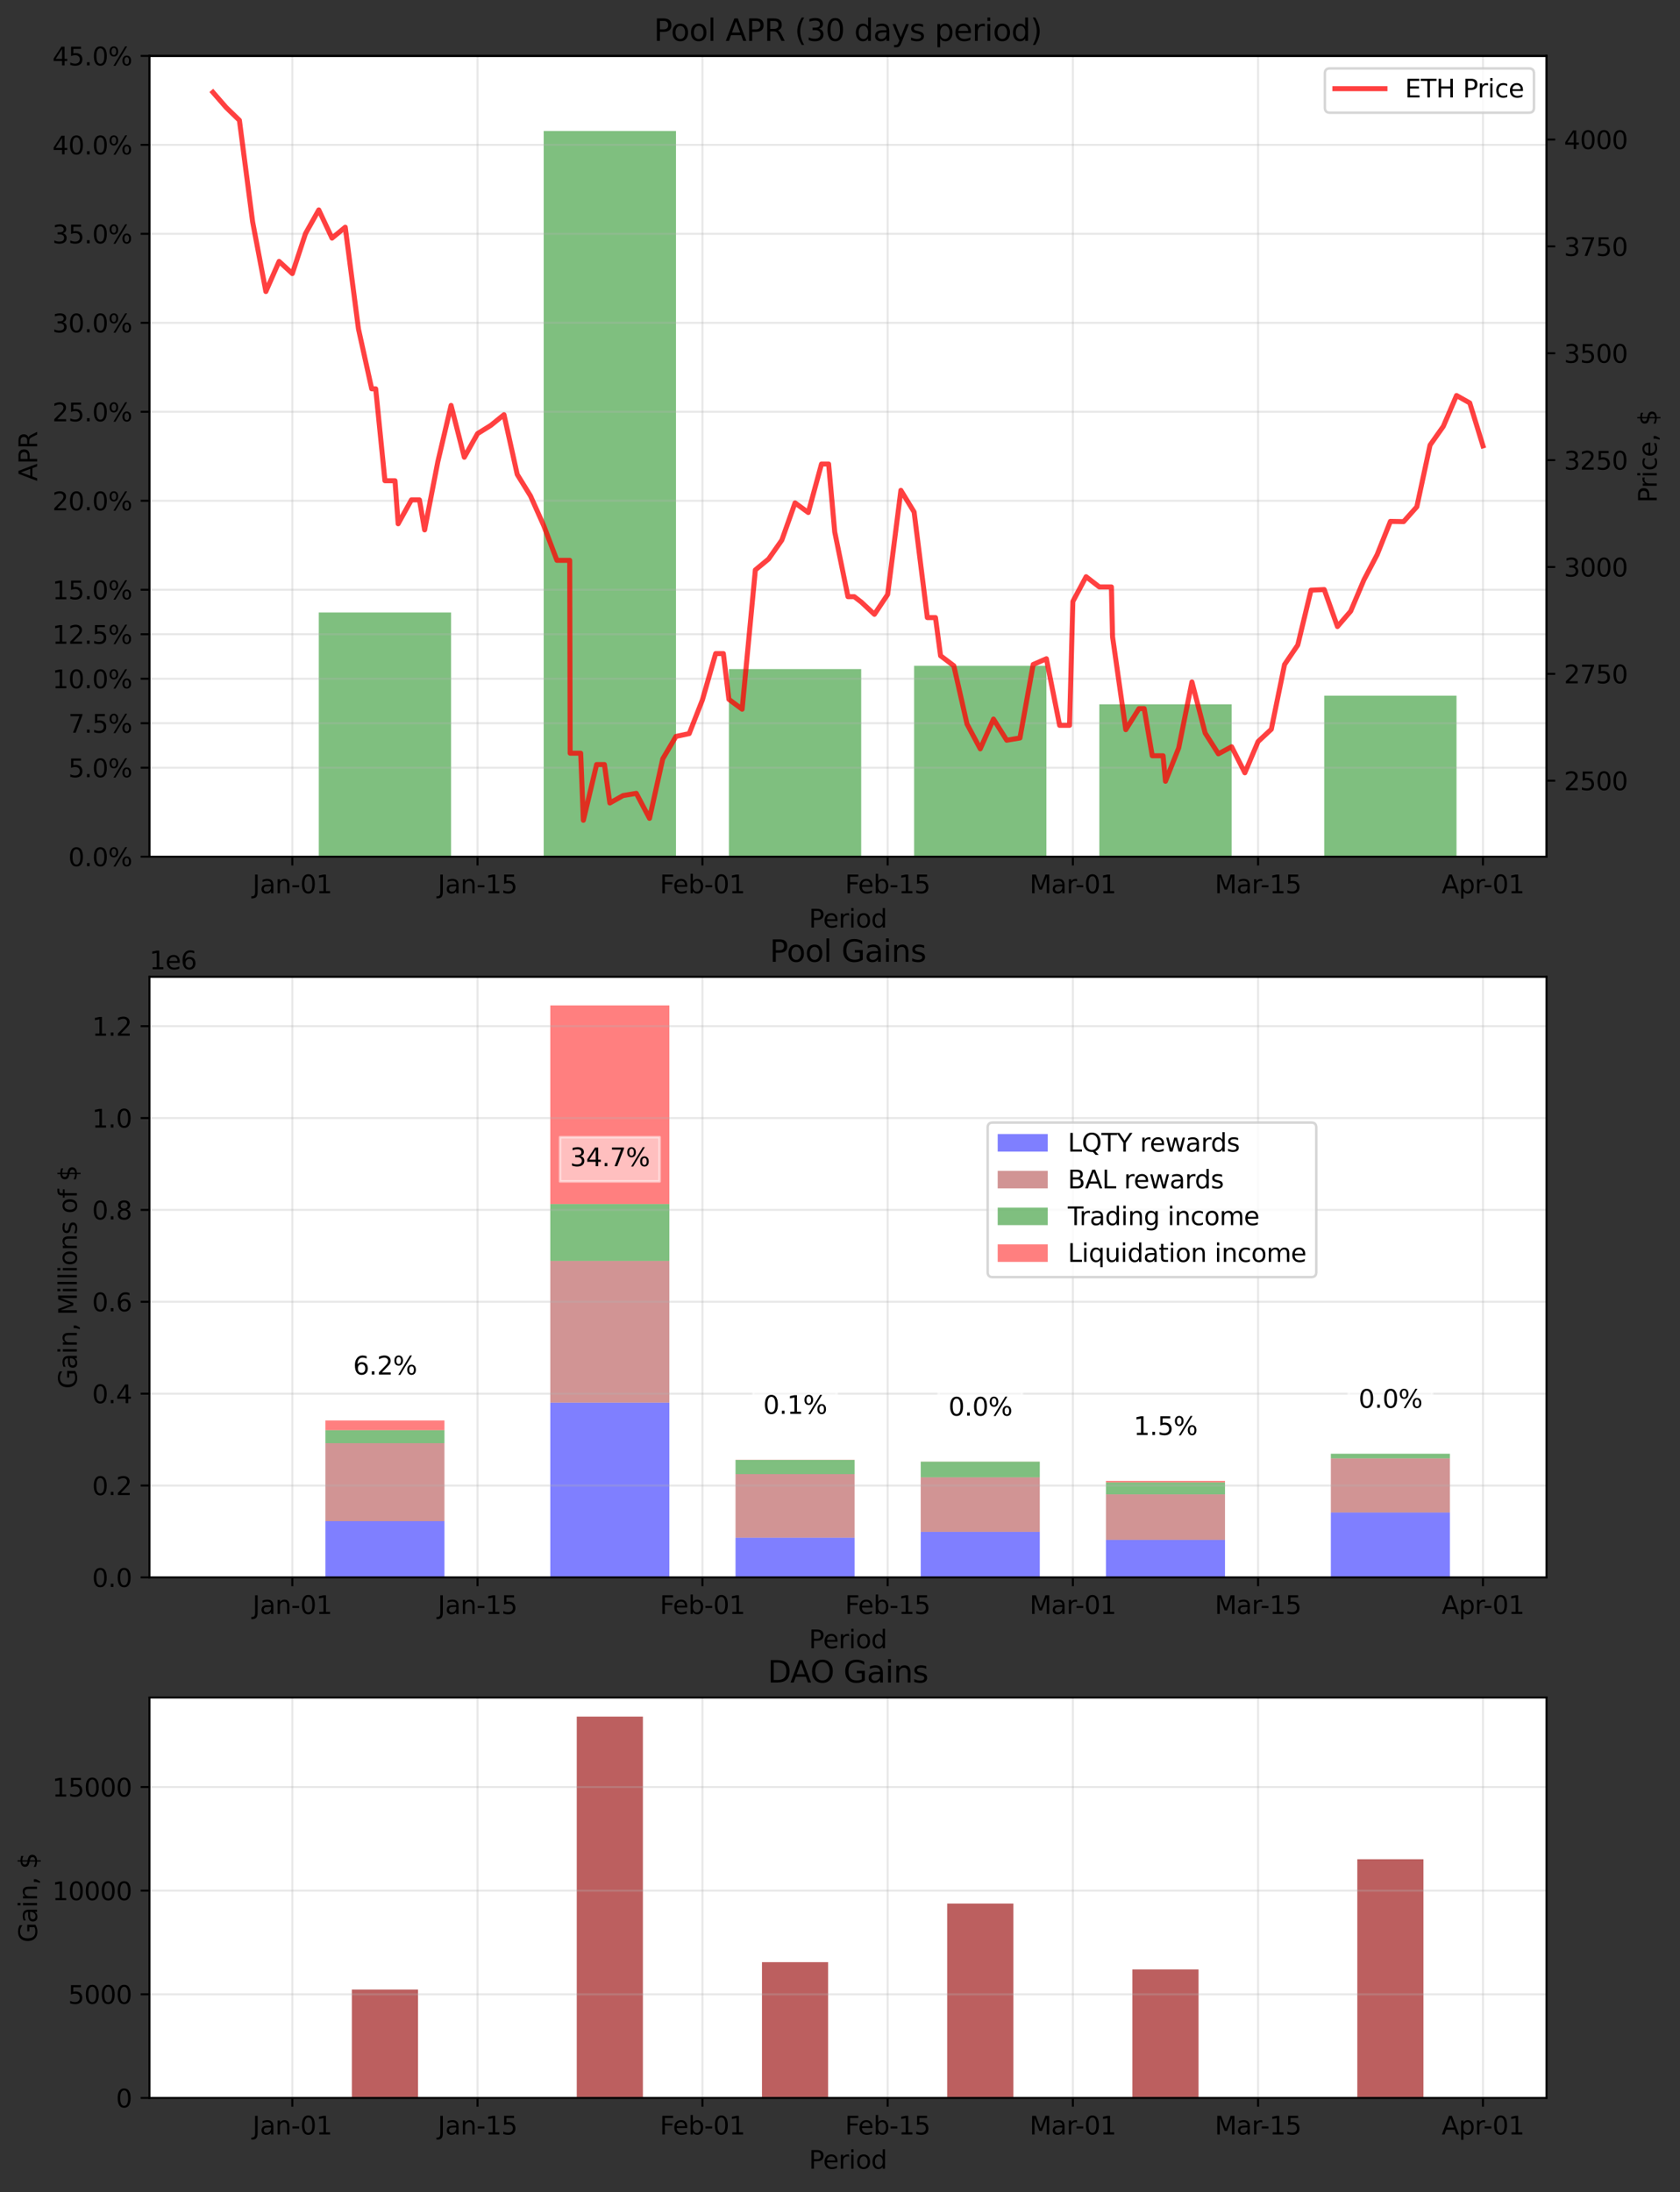 <?xml version="1.0" encoding="utf-8" standalone="no"?>
<!DOCTYPE svg PUBLIC "-//W3C//DTD SVG 1.1//EN"
  "http://www.w3.org/Graphics/SVG/1.1/DTD/svg11.dtd">
<svg xmlns:xlink="http://www.w3.org/1999/xlink" width="671.019pt" height="875.274pt" viewBox="0 0 671.019 875.274" xmlns="http://www.w3.org/2000/svg" version="1.1">
 <rect x="0" y="0" width="671.019" height="875.274" fill="#333333" stroke="none"/>
 <defs>
  <style type="text/css">*{stroke-linejoin: round; stroke-linecap: butt}</style>
 </defs>
 <g id="figure_1">
  <g id="patch_1">
   <path d="M 0 875.274 
L 671.019 875.274 
L 671.019 -0 
L 0 -0 
L 0 875.274 
z
" style="fill: none"/>
  </g>
  <g id="axes_1">
   <g id="patch_2">
    <path d="M 59.691 342.083 
L 617.691 342.083 
L 617.691 22.318 
L 59.691 22.318 
z
" style="fill: #ffffff"/>
   </g>
   <g id="patch_3">
    <path d="M 127.327 342.083 
L 180.168 342.083 
L 180.168 244.566 
L 127.327 244.566 
z
" clip-path="url(#pf5397689e8)" style="fill: #008000; opacity: 0.5"/>
   </g>
   <g id="patch_4">
    <path d="M 217.157 342.083 
L 269.997 342.083 
L 269.997 52.302 
L 217.157 52.302 
z
" clip-path="url(#pf5397689e8)" style="fill: #008000; opacity: 0.5"/>
   </g>
   <g id="patch_5">
    <path d="M 291.134 342.083 
L 343.975 342.083 
L 343.975 267.172 
L 291.134 267.172 
z
" clip-path="url(#pf5397689e8)" style="fill: #008000; opacity: 0.5"/>
   </g>
   <g id="patch_6">
    <path d="M 365.111 342.083 
L 417.952 342.083 
L 417.952 265.844 
L 365.111 265.844 
z
" clip-path="url(#pf5397689e8)" style="fill: #008000; opacity: 0.5"/>
   </g>
   <g id="patch_7">
    <path d="M 439.088 342.083 
L 491.929 342.083 
L 491.929 281.24 
L 439.088 281.24 
z
" clip-path="url(#pf5397689e8)" style="fill: #008000; opacity: 0.5"/>
   </g>
   <g id="patch_8">
    <path d="M 528.918 342.083 
L 581.759 342.083 
L 581.759 277.805 
L 528.918 277.805 
z
" clip-path="url(#pf5397689e8)" style="fill: #008000; opacity: 0.5"/>
   </g>
   <g id="matplotlib.axis_1">
    <g id="xtick_1">
     <g id="line2d_1">
      <path d="M 116.759 342.083 
L 116.759 22.318 
" clip-path="url(#pf5397689e8)" style="fill: none; stroke: #b0b0b0; stroke-opacity: 0.3; stroke-width: 0.8; stroke-linecap: square"/>
     </g>
     <g id="line2d_2">
      <defs>
       <path id="m8019ac2227" d="M 0 0 
L 0 3.5 
" style="stroke: #000000; stroke-width: 0.8"/>
      </defs>
      <g>
       <use xlink:href="#m8019ac2227" x="116.759" y="342.083" style="stroke: #000000; stroke-width: 0.8"/>
      </g>
     </g>
     <g id="text_1">
      <!-- Jan-01 -->
      <g transform="translate(100.885 356.681)scale(0.1 -0.1)">
       <defs>
        <path id="DejaVuSans-4a" d="M 628 4666 
L 1259 4666 
L 1259 325 
Q 1259 -519 939 -900 
Q 619 -1281 -91 -1281 
L -331 -1281 
L -331 -750 
L -134 -750 
Q 284 -750 456 -515 
Q 628 -281 628 325 
L 628 4666 
z
" transform="scale(0.016)"/>
        <path id="DejaVuSans-61" d="M 2194 1759 
Q 1497 1759 1228 1600 
Q 959 1441 959 1056 
Q 959 750 1161 570 
Q 1363 391 1709 391 
Q 2188 391 2477 730 
Q 2766 1069 2766 1631 
L 2766 1759 
L 2194 1759 
z
M 3341 1997 
L 3341 0 
L 2766 0 
L 2766 531 
Q 2569 213 2275 61 
Q 1981 -91 1556 -91 
Q 1019 -91 701 211 
Q 384 513 384 1019 
Q 384 1609 779 1909 
Q 1175 2209 1959 2209 
L 2766 2209 
L 2766 2266 
Q 2766 2663 2505 2880 
Q 2244 3097 1772 3097 
Q 1472 3097 1187 3025 
Q 903 2953 641 2809 
L 641 3341 
Q 956 3463 1253 3523 
Q 1550 3584 1831 3584 
Q 2591 3584 2966 3190 
Q 3341 2797 3341 1997 
z
" transform="scale(0.016)"/>
        <path id="DejaVuSans-6e" d="M 3513 2113 
L 3513 0 
L 2938 0 
L 2938 2094 
Q 2938 2591 2744 2837 
Q 2550 3084 2163 3084 
Q 1697 3084 1428 2787 
Q 1159 2491 1159 1978 
L 1159 0 
L 581 0 
L 581 3500 
L 1159 3500 
L 1159 2956 
Q 1366 3272 1645 3428 
Q 1925 3584 2291 3584 
Q 2894 3584 3203 3211 
Q 3513 2838 3513 2113 
z
" transform="scale(0.016)"/>
        <path id="DejaVuSans-2d" d="M 313 2009 
L 1997 2009 
L 1997 1497 
L 313 1497 
L 313 2009 
z
" transform="scale(0.016)"/>
        <path id="DejaVuSans-30" d="M 2034 4250 
Q 1547 4250 1301 3770 
Q 1056 3291 1056 2328 
Q 1056 1369 1301 889 
Q 1547 409 2034 409 
Q 2525 409 2770 889 
Q 3016 1369 3016 2328 
Q 3016 3291 2770 3770 
Q 2525 4250 2034 4250 
z
M 2034 4750 
Q 2819 4750 3233 4129 
Q 3647 3509 3647 2328 
Q 3647 1150 3233 529 
Q 2819 -91 2034 -91 
Q 1250 -91 836 529 
Q 422 1150 422 2328 
Q 422 3509 836 4129 
Q 1250 4750 2034 4750 
z
" transform="scale(0.016)"/>
        <path id="DejaVuSans-31" d="M 794 531 
L 1825 531 
L 1825 4091 
L 703 3866 
L 703 4441 
L 1819 4666 
L 2450 4666 
L 2450 531 
L 3481 531 
L 3481 0 
L 794 0 
L 794 531 
z
" transform="scale(0.016)"/>
       </defs>
       <use xlink:href="#DejaVuSans-4a"/>
       <use xlink:href="#DejaVuSans-61" x="29.492"/>
       <use xlink:href="#DejaVuSans-6e" x="90.771"/>
       <use xlink:href="#DejaVuSans-2d" x="154.15"/>
       <use xlink:href="#DejaVuSans-30" x="190.234"/>
       <use xlink:href="#DejaVuSans-31" x="253.857"/>
      </g>
     </g>
    </g>
    <g id="xtick_2">
     <g id="line2d_3">
      <path d="M 190.736 342.083 
L 190.736 22.318 
" clip-path="url(#pf5397689e8)" style="fill: none; stroke: #b0b0b0; stroke-opacity: 0.3; stroke-width: 0.8; stroke-linecap: square"/>
     </g>
     <g id="line2d_4">
      <g>
       <use xlink:href="#m8019ac2227" x="190.736" y="342.083" style="stroke: #000000; stroke-width: 0.8"/>
      </g>
     </g>
     <g id="text_2">
      <!-- Jan-15 -->
      <g transform="translate(174.862 356.681)scale(0.1 -0.1)">
       <defs>
        <path id="DejaVuSans-35" d="M 691 4666 
L 3169 4666 
L 3169 4134 
L 1269 4134 
L 1269 2991 
Q 1406 3038 1543 3061 
Q 1681 3084 1819 3084 
Q 2600 3084 3056 2656 
Q 3513 2228 3513 1497 
Q 3513 744 3044 326 
Q 2575 -91 1722 -91 
Q 1428 -91 1123 -41 
Q 819 9 494 109 
L 494 744 
Q 775 591 1075 516 
Q 1375 441 1709 441 
Q 2250 441 2565 725 
Q 2881 1009 2881 1497 
Q 2881 1984 2565 2268 
Q 2250 2553 1709 2553 
Q 1456 2553 1204 2497 
Q 953 2441 691 2322 
L 691 4666 
z
" transform="scale(0.016)"/>
       </defs>
       <use xlink:href="#DejaVuSans-4a"/>
       <use xlink:href="#DejaVuSans-61" x="29.492"/>
       <use xlink:href="#DejaVuSans-6e" x="90.771"/>
       <use xlink:href="#DejaVuSans-2d" x="154.15"/>
       <use xlink:href="#DejaVuSans-31" x="190.234"/>
       <use xlink:href="#DejaVuSans-35" x="253.857"/>
      </g>
     </g>
    </g>
    <g id="xtick_3">
     <g id="line2d_5">
      <path d="M 280.566 342.083 
L 280.566 22.318 
" clip-path="url(#pf5397689e8)" style="fill: none; stroke: #b0b0b0; stroke-opacity: 0.3; stroke-width: 0.8; stroke-linecap: square"/>
     </g>
     <g id="line2d_6">
      <g>
       <use xlink:href="#m8019ac2227" x="280.566" y="342.083" style="stroke: #000000; stroke-width: 0.8"/>
      </g>
     </g>
     <g id="text_3">
      <!-- Feb-01 -->
      <g transform="translate(263.548 356.681)scale(0.1 -0.1)">
       <defs>
        <path id="DejaVuSans-46" d="M 628 4666 
L 3309 4666 
L 3309 4134 
L 1259 4134 
L 1259 2759 
L 3109 2759 
L 3109 2228 
L 1259 2228 
L 1259 0 
L 628 0 
L 628 4666 
z
" transform="scale(0.016)"/>
        <path id="DejaVuSans-65" d="M 3597 1894 
L 3597 1613 
L 953 1613 
Q 991 1019 1311 708 
Q 1631 397 2203 397 
Q 2534 397 2845 478 
Q 3156 559 3463 722 
L 3463 178 
Q 3153 47 2828 -22 
Q 2503 -91 2169 -91 
Q 1331 -91 842 396 
Q 353 884 353 1716 
Q 353 2575 817 3079 
Q 1281 3584 2069 3584 
Q 2775 3584 3186 3129 
Q 3597 2675 3597 1894 
z
M 3022 2063 
Q 3016 2534 2758 2815 
Q 2500 3097 2075 3097 
Q 1594 3097 1305 2825 
Q 1016 2553 972 2059 
L 3022 2063 
z
" transform="scale(0.016)"/>
        <path id="DejaVuSans-62" d="M 3116 1747 
Q 3116 2381 2855 2742 
Q 2594 3103 2138 3103 
Q 1681 3103 1420 2742 
Q 1159 2381 1159 1747 
Q 1159 1113 1420 752 
Q 1681 391 2138 391 
Q 2594 391 2855 752 
Q 3116 1113 3116 1747 
z
M 1159 2969 
Q 1341 3281 1617 3432 
Q 1894 3584 2278 3584 
Q 2916 3584 3314 3078 
Q 3713 2572 3713 1747 
Q 3713 922 3314 415 
Q 2916 -91 2278 -91 
Q 1894 -91 1617 61 
Q 1341 213 1159 525 
L 1159 0 
L 581 0 
L 581 4863 
L 1159 4863 
L 1159 2969 
z
" transform="scale(0.016)"/>
       </defs>
       <use xlink:href="#DejaVuSans-46"/>
       <use xlink:href="#DejaVuSans-65" x="52.02"/>
       <use xlink:href="#DejaVuSans-62" x="113.543"/>
       <use xlink:href="#DejaVuSans-2d" x="177.02"/>
       <use xlink:href="#DejaVuSans-30" x="213.104"/>
       <use xlink:href="#DejaVuSans-31" x="276.727"/>
      </g>
     </g>
    </g>
    <g id="xtick_4">
     <g id="line2d_7">
      <path d="M 354.543 342.083 
L 354.543 22.318 
" clip-path="url(#pf5397689e8)" style="fill: none; stroke: #b0b0b0; stroke-opacity: 0.3; stroke-width: 0.8; stroke-linecap: square"/>
     </g>
     <g id="line2d_8">
      <g>
       <use xlink:href="#m8019ac2227" x="354.543" y="342.083" style="stroke: #000000; stroke-width: 0.8"/>
      </g>
     </g>
     <g id="text_4">
      <!-- Feb-15 -->
      <g transform="translate(337.525 356.681)scale(0.1 -0.1)">
       <use xlink:href="#DejaVuSans-46"/>
       <use xlink:href="#DejaVuSans-65" x="52.02"/>
       <use xlink:href="#DejaVuSans-62" x="113.543"/>
       <use xlink:href="#DejaVuSans-2d" x="177.02"/>
       <use xlink:href="#DejaVuSans-31" x="213.104"/>
       <use xlink:href="#DejaVuSans-35" x="276.727"/>
      </g>
     </g>
    </g>
    <g id="xtick_5">
     <g id="line2d_9">
      <path d="M 428.52 342.083 
L 428.52 22.318 
" clip-path="url(#pf5397689e8)" style="fill: none; stroke: #b0b0b0; stroke-opacity: 0.3; stroke-width: 0.8; stroke-linecap: square"/>
     </g>
     <g id="line2d_10">
      <g>
       <use xlink:href="#m8019ac2227" x="428.52" y="342.083" style="stroke: #000000; stroke-width: 0.8"/>
      </g>
     </g>
     <g id="text_5">
      <!-- Mar-01 -->
      <g transform="translate(411.239 356.681)scale(0.1 -0.1)">
       <defs>
        <path id="DejaVuSans-4d" d="M 628 4666 
L 1569 4666 
L 2759 1491 
L 3956 4666 
L 4897 4666 
L 4897 0 
L 4281 0 
L 4281 4097 
L 3078 897 
L 2444 897 
L 1241 4097 
L 1241 0 
L 628 0 
L 628 4666 
z
" transform="scale(0.016)"/>
        <path id="DejaVuSans-72" d="M 2631 2963 
Q 2534 3019 2420 3045 
Q 2306 3072 2169 3072 
Q 1681 3072 1420 2755 
Q 1159 2438 1159 1844 
L 1159 0 
L 581 0 
L 581 3500 
L 1159 3500 
L 1159 2956 
Q 1341 3275 1631 3429 
Q 1922 3584 2338 3584 
Q 2397 3584 2469 3576 
Q 2541 3569 2628 3553 
L 2631 2963 
z
" transform="scale(0.016)"/>
       </defs>
       <use xlink:href="#DejaVuSans-4d"/>
       <use xlink:href="#DejaVuSans-61" x="86.279"/>
       <use xlink:href="#DejaVuSans-72" x="147.559"/>
       <use xlink:href="#DejaVuSans-2d" x="182.297"/>
       <use xlink:href="#DejaVuSans-30" x="218.381"/>
       <use xlink:href="#DejaVuSans-31" x="282.004"/>
      </g>
     </g>
    </g>
    <g id="xtick_6">
     <g id="line2d_11">
      <path d="M 502.497 342.083 
L 502.497 22.318 
" clip-path="url(#pf5397689e8)" style="fill: none; stroke: #b0b0b0; stroke-opacity: 0.3; stroke-width: 0.8; stroke-linecap: square"/>
     </g>
     <g id="line2d_12">
      <g>
       <use xlink:href="#m8019ac2227" x="502.497" y="342.083" style="stroke: #000000; stroke-width: 0.8"/>
      </g>
     </g>
     <g id="text_6">
      <!-- Mar-15 -->
      <g transform="translate(485.216 356.681)scale(0.1 -0.1)">
       <use xlink:href="#DejaVuSans-4d"/>
       <use xlink:href="#DejaVuSans-61" x="86.279"/>
       <use xlink:href="#DejaVuSans-72" x="147.559"/>
       <use xlink:href="#DejaVuSans-2d" x="182.297"/>
       <use xlink:href="#DejaVuSans-31" x="218.381"/>
       <use xlink:href="#DejaVuSans-35" x="282.004"/>
      </g>
     </g>
    </g>
    <g id="xtick_7">
     <g id="line2d_13">
      <path d="M 592.327 342.083 
L 592.327 22.318 
" clip-path="url(#pf5397689e8)" style="fill: none; stroke: #b0b0b0; stroke-opacity: 0.3; stroke-width: 0.8; stroke-linecap: square"/>
     </g>
     <g id="line2d_14">
      <g>
       <use xlink:href="#m8019ac2227" x="592.327" y="342.083" style="stroke: #000000; stroke-width: 0.8"/>
      </g>
     </g>
     <g id="text_7">
      <!-- Apr-01 -->
      <g transform="translate(575.829 356.681)scale(0.1 -0.1)">
       <defs>
        <path id="DejaVuSans-41" d="M 2188 4044 
L 1331 1722 
L 3047 1722 
L 2188 4044 
z
M 1831 4666 
L 2547 4666 
L 4325 0 
L 3669 0 
L 3244 1197 
L 1141 1197 
L 716 0 
L 50 0 
L 1831 4666 
z
" transform="scale(0.016)"/>
        <path id="DejaVuSans-70" d="M 1159 525 
L 1159 -1331 
L 581 -1331 
L 581 3500 
L 1159 3500 
L 1159 2969 
Q 1341 3281 1617 3432 
Q 1894 3584 2278 3584 
Q 2916 3584 3314 3078 
Q 3713 2572 3713 1747 
Q 3713 922 3314 415 
Q 2916 -91 2278 -91 
Q 1894 -91 1617 61 
Q 1341 213 1159 525 
z
M 3116 1747 
Q 3116 2381 2855 2742 
Q 2594 3103 2138 3103 
Q 1681 3103 1420 2742 
Q 1159 2381 1159 1747 
Q 1159 1113 1420 752 
Q 1681 391 2138 391 
Q 2594 391 2855 752 
Q 3116 1113 3116 1747 
z
" transform="scale(0.016)"/>
       </defs>
       <use xlink:href="#DejaVuSans-41"/>
       <use xlink:href="#DejaVuSans-70" x="68.408"/>
       <use xlink:href="#DejaVuSans-72" x="131.885"/>
       <use xlink:href="#DejaVuSans-2d" x="166.623"/>
       <use xlink:href="#DejaVuSans-30" x="202.707"/>
       <use xlink:href="#DejaVuSans-31" x="266.33"/>
      </g>
     </g>
    </g>
    <g id="text_8">
     <!-- Period -->
     <g transform="translate(323.102 370.359)scale(0.1 -0.1)">
      <defs>
       <path id="DejaVuSans-50" d="M 1259 4147 
L 1259 2394 
L 2053 2394 
Q 2494 2394 2734 2622 
Q 2975 2850 2975 3272 
Q 2975 3691 2734 3919 
Q 2494 4147 2053 4147 
L 1259 4147 
z
M 628 4666 
L 2053 4666 
Q 2838 4666 3239 4311 
Q 3641 3956 3641 3272 
Q 3641 2581 3239 2228 
Q 2838 1875 2053 1875 
L 1259 1875 
L 1259 0 
L 628 0 
L 628 4666 
z
" transform="scale(0.016)"/>
       <path id="DejaVuSans-69" d="M 603 3500 
L 1178 3500 
L 1178 0 
L 603 0 
L 603 3500 
z
M 603 4863 
L 1178 4863 
L 1178 4134 
L 603 4134 
L 603 4863 
z
" transform="scale(0.016)"/>
       <path id="DejaVuSans-6f" d="M 1959 3097 
Q 1497 3097 1228 2736 
Q 959 2375 959 1747 
Q 959 1119 1226 758 
Q 1494 397 1959 397 
Q 2419 397 2687 759 
Q 2956 1122 2956 1747 
Q 2956 2369 2687 2733 
Q 2419 3097 1959 3097 
z
M 1959 3584 
Q 2709 3584 3137 3096 
Q 3566 2609 3566 1747 
Q 3566 888 3137 398 
Q 2709 -91 1959 -91 
Q 1206 -91 779 398 
Q 353 888 353 1747 
Q 353 2609 779 3096 
Q 1206 3584 1959 3584 
z
" transform="scale(0.016)"/>
       <path id="DejaVuSans-64" d="M 2906 2969 
L 2906 4863 
L 3481 4863 
L 3481 0 
L 2906 0 
L 2906 525 
Q 2725 213 2448 61 
Q 2172 -91 1784 -91 
Q 1150 -91 751 415 
Q 353 922 353 1747 
Q 353 2572 751 3078 
Q 1150 3584 1784 3584 
Q 2172 3584 2448 3432 
Q 2725 3281 2906 2969 
z
M 947 1747 
Q 947 1113 1208 752 
Q 1469 391 1925 391 
Q 2381 391 2643 752 
Q 2906 1113 2906 1747 
Q 2906 2381 2643 2742 
Q 2381 3103 1925 3103 
Q 1469 3103 1208 2742 
Q 947 2381 947 1747 
z
" transform="scale(0.016)"/>
      </defs>
      <use xlink:href="#DejaVuSans-50"/>
      <use xlink:href="#DejaVuSans-65" x="56.678"/>
      <use xlink:href="#DejaVuSans-72" x="118.201"/>
      <use xlink:href="#DejaVuSans-69" x="159.314"/>
      <use xlink:href="#DejaVuSans-6f" x="187.098"/>
      <use xlink:href="#DejaVuSans-64" x="248.279"/>
     </g>
    </g>
   </g>
   <g id="matplotlib.axis_2">
    <g id="ytick_1">
     <g id="line2d_15">
      <path d="M 59.691 342.083 
L 617.691 342.083 
" clip-path="url(#pf5397689e8)" style="fill: none; stroke: #b0b0b0; stroke-opacity: 0.3; stroke-width: 0.8; stroke-linecap: square"/>
     </g>
     <g id="line2d_16">
      <defs>
       <path id="mbb738d2d88" d="M 0 0 
L -3.5 0 
" style="stroke: #000000; stroke-width: 0.8"/>
      </defs>
      <g>
       <use xlink:href="#mbb738d2d88" x="59.691" y="342.083" style="stroke: #000000; stroke-width: 0.8"/>
      </g>
     </g>
     <g id="text_9">
      <!-- 0.0% -->
      <g transform="translate(27.286 345.882)scale(0.1 -0.1)">
       <defs>
        <path id="DejaVuSans-2e" d="M 684 794 
L 1344 794 
L 1344 0 
L 684 0 
L 684 794 
z
" transform="scale(0.016)"/>
        <path id="DejaVuSans-25" d="M 4653 2053 
Q 4381 2053 4226 1822 
Q 4072 1591 4072 1178 
Q 4072 772 4226 539 
Q 4381 306 4653 306 
Q 4919 306 5073 539 
Q 5228 772 5228 1178 
Q 5228 1588 5073 1820 
Q 4919 2053 4653 2053 
z
M 4653 2450 
Q 5147 2450 5437 2106 
Q 5728 1763 5728 1178 
Q 5728 594 5436 251 
Q 5144 -91 4653 -91 
Q 4153 -91 3862 251 
Q 3572 594 3572 1178 
Q 3572 1766 3864 2108 
Q 4156 2450 4653 2450 
z
M 1428 4353 
Q 1159 4353 1004 4120 
Q 850 3888 850 3481 
Q 850 3069 1003 2837 
Q 1156 2606 1428 2606 
Q 1700 2606 1854 2837 
Q 2009 3069 2009 3481 
Q 2009 3884 1853 4118 
Q 1697 4353 1428 4353 
z
M 4250 4750 
L 4750 4750 
L 1831 -91 
L 1331 -91 
L 4250 4750 
z
M 1428 4750 
Q 1922 4750 2215 4408 
Q 2509 4066 2509 3481 
Q 2509 2891 2217 2550 
Q 1925 2209 1428 2209 
Q 931 2209 642 2551 
Q 353 2894 353 3481 
Q 353 4063 643 4406 
Q 934 4750 1428 4750 
z
" transform="scale(0.016)"/>
       </defs>
       <use xlink:href="#DejaVuSans-30"/>
       <use xlink:href="#DejaVuSans-2e" x="63.623"/>
       <use xlink:href="#DejaVuSans-30" x="95.41"/>
       <use xlink:href="#DejaVuSans-25" x="159.033"/>
      </g>
     </g>
    </g>
    <g id="ytick_2">
     <g id="line2d_17">
      <path d="M 59.691 306.553 
L 617.691 306.553 
" clip-path="url(#pf5397689e8)" style="fill: none; stroke: #b0b0b0; stroke-opacity: 0.3; stroke-width: 0.8; stroke-linecap: square"/>
     </g>
     <g id="line2d_18">
      <g>
       <use xlink:href="#mbb738d2d88" x="59.691" y="306.553" style="stroke: #000000; stroke-width: 0.8"/>
      </g>
     </g>
     <g id="text_10">
      <!-- 5.0% -->
      <g transform="translate(27.286 310.353)scale(0.1 -0.1)">
       <use xlink:href="#DejaVuSans-35"/>
       <use xlink:href="#DejaVuSans-2e" x="63.623"/>
       <use xlink:href="#DejaVuSans-30" x="95.41"/>
       <use xlink:href="#DejaVuSans-25" x="159.033"/>
      </g>
     </g>
    </g>
    <g id="ytick_3">
     <g id="line2d_19">
      <path d="M 59.691 288.789 
L 617.691 288.789 
" clip-path="url(#pf5397689e8)" style="fill: none; stroke: #b0b0b0; stroke-opacity: 0.3; stroke-width: 0.8; stroke-linecap: square"/>
     </g>
     <g id="line2d_20">
      <g>
       <use xlink:href="#mbb738d2d88" x="59.691" y="288.789" style="stroke: #000000; stroke-width: 0.8"/>
      </g>
     </g>
     <g id="text_11">
      <!-- 7.5% -->
      <g transform="translate(27.286 292.588)scale(0.1 -0.1)">
       <defs>
        <path id="DejaVuSans-37" d="M 525 4666 
L 3525 4666 
L 3525 4397 
L 1831 0 
L 1172 0 
L 2766 4134 
L 525 4134 
L 525 4666 
z
" transform="scale(0.016)"/>
       </defs>
       <use xlink:href="#DejaVuSans-37"/>
       <use xlink:href="#DejaVuSans-2e" x="63.623"/>
       <use xlink:href="#DejaVuSans-35" x="95.41"/>
       <use xlink:href="#DejaVuSans-25" x="159.033"/>
      </g>
     </g>
    </g>
    <g id="ytick_4">
     <g id="line2d_21">
      <path d="M 59.691 271.024 
L 617.691 271.024 
" clip-path="url(#pf5397689e8)" style="fill: none; stroke: #b0b0b0; stroke-opacity: 0.3; stroke-width: 0.8; stroke-linecap: square"/>
     </g>
     <g id="line2d_22">
      <g>
       <use xlink:href="#mbb738d2d88" x="59.691" y="271.024" style="stroke: #000000; stroke-width: 0.8"/>
      </g>
     </g>
     <g id="text_12">
      <!-- 10.0% -->
      <g transform="translate(20.923 274.823)scale(0.1 -0.1)">
       <use xlink:href="#DejaVuSans-31"/>
       <use xlink:href="#DejaVuSans-30" x="63.623"/>
       <use xlink:href="#DejaVuSans-2e" x="127.246"/>
       <use xlink:href="#DejaVuSans-30" x="159.033"/>
       <use xlink:href="#DejaVuSans-25" x="222.656"/>
      </g>
     </g>
    </g>
    <g id="ytick_5">
     <g id="line2d_23">
      <path d="M 59.691 253.259 
L 617.691 253.259 
" clip-path="url(#pf5397689e8)" style="fill: none; stroke: #b0b0b0; stroke-opacity: 0.3; stroke-width: 0.8; stroke-linecap: square"/>
     </g>
     <g id="line2d_24">
      <g>
       <use xlink:href="#mbb738d2d88" x="59.691" y="253.259" style="stroke: #000000; stroke-width: 0.8"/>
      </g>
     </g>
     <g id="text_13">
      <!-- 12.5% -->
      <g transform="translate(20.923 257.059)scale(0.1 -0.1)">
       <defs>
        <path id="DejaVuSans-32" d="M 1228 531 
L 3431 531 
L 3431 0 
L 469 0 
L 469 531 
Q 828 903 1448 1529 
Q 2069 2156 2228 2338 
Q 2531 2678 2651 2914 
Q 2772 3150 2772 3378 
Q 2772 3750 2511 3984 
Q 2250 4219 1831 4219 
Q 1534 4219 1204 4116 
Q 875 4013 500 3803 
L 500 4441 
Q 881 4594 1212 4672 
Q 1544 4750 1819 4750 
Q 2544 4750 2975 4387 
Q 3406 4025 3406 3419 
Q 3406 3131 3298 2873 
Q 3191 2616 2906 2266 
Q 2828 2175 2409 1742 
Q 1991 1309 1228 531 
z
" transform="scale(0.016)"/>
       </defs>
       <use xlink:href="#DejaVuSans-31"/>
       <use xlink:href="#DejaVuSans-32" x="63.623"/>
       <use xlink:href="#DejaVuSans-2e" x="127.246"/>
       <use xlink:href="#DejaVuSans-35" x="159.033"/>
       <use xlink:href="#DejaVuSans-25" x="222.656"/>
      </g>
     </g>
    </g>
    <g id="ytick_6">
     <g id="line2d_25">
      <path d="M 59.691 235.495 
L 617.691 235.495 
" clip-path="url(#pf5397689e8)" style="fill: none; stroke: #b0b0b0; stroke-opacity: 0.3; stroke-width: 0.8; stroke-linecap: square"/>
     </g>
     <g id="line2d_26">
      <g>
       <use xlink:href="#mbb738d2d88" x="59.691" y="235.495" style="stroke: #000000; stroke-width: 0.8"/>
      </g>
     </g>
     <g id="text_14">
      <!-- 15.0% -->
      <g transform="translate(20.923 239.294)scale(0.1 -0.1)">
       <use xlink:href="#DejaVuSans-31"/>
       <use xlink:href="#DejaVuSans-35" x="63.623"/>
       <use xlink:href="#DejaVuSans-2e" x="127.246"/>
       <use xlink:href="#DejaVuSans-30" x="159.033"/>
       <use xlink:href="#DejaVuSans-25" x="222.656"/>
      </g>
     </g>
    </g>
    <g id="ytick_7">
     <g id="line2d_27">
      <path d="M 59.691 199.965 
L 617.691 199.965 
" clip-path="url(#pf5397689e8)" style="fill: none; stroke: #b0b0b0; stroke-opacity: 0.3; stroke-width: 0.8; stroke-linecap: square"/>
     </g>
     <g id="line2d_28">
      <g>
       <use xlink:href="#mbb738d2d88" x="59.691" y="199.965" style="stroke: #000000; stroke-width: 0.8"/>
      </g>
     </g>
     <g id="text_15">
      <!-- 20.0% -->
      <g transform="translate(20.923 203.764)scale(0.1 -0.1)">
       <use xlink:href="#DejaVuSans-32"/>
       <use xlink:href="#DejaVuSans-30" x="63.623"/>
       <use xlink:href="#DejaVuSans-2e" x="127.246"/>
       <use xlink:href="#DejaVuSans-30" x="159.033"/>
       <use xlink:href="#DejaVuSans-25" x="222.656"/>
      </g>
     </g>
    </g>
    <g id="ytick_8">
     <g id="line2d_29">
      <path d="M 59.691 164.436 
L 617.691 164.436 
" clip-path="url(#pf5397689e8)" style="fill: none; stroke: #b0b0b0; stroke-opacity: 0.3; stroke-width: 0.8; stroke-linecap: square"/>
     </g>
     <g id="line2d_30">
      <g>
       <use xlink:href="#mbb738d2d88" x="59.691" y="164.436" style="stroke: #000000; stroke-width: 0.8"/>
      </g>
     </g>
     <g id="text_16">
      <!-- 25.0% -->
      <g transform="translate(20.923 168.235)scale(0.1 -0.1)">
       <use xlink:href="#DejaVuSans-32"/>
       <use xlink:href="#DejaVuSans-35" x="63.623"/>
       <use xlink:href="#DejaVuSans-2e" x="127.246"/>
       <use xlink:href="#DejaVuSans-30" x="159.033"/>
       <use xlink:href="#DejaVuSans-25" x="222.656"/>
      </g>
     </g>
    </g>
    <g id="ytick_9">
     <g id="line2d_31">
      <path d="M 59.691 128.906 
L 617.691 128.906 
" clip-path="url(#pf5397689e8)" style="fill: none; stroke: #b0b0b0; stroke-opacity: 0.3; stroke-width: 0.8; stroke-linecap: square"/>
     </g>
     <g id="line2d_32">
      <g>
       <use xlink:href="#mbb738d2d88" x="59.691" y="128.906" style="stroke: #000000; stroke-width: 0.8"/>
      </g>
     </g>
     <g id="text_17">
      <!-- 30.0% -->
      <g transform="translate(20.923 132.706)scale(0.1 -0.1)">
       <defs>
        <path id="DejaVuSans-33" d="M 2597 2516 
Q 3050 2419 3304 2112 
Q 3559 1806 3559 1356 
Q 3559 666 3084 287 
Q 2609 -91 1734 -91 
Q 1441 -91 1130 -33 
Q 819 25 488 141 
L 488 750 
Q 750 597 1062 519 
Q 1375 441 1716 441 
Q 2309 441 2620 675 
Q 2931 909 2931 1356 
Q 2931 1769 2642 2001 
Q 2353 2234 1838 2234 
L 1294 2234 
L 1294 2753 
L 1863 2753 
Q 2328 2753 2575 2939 
Q 2822 3125 2822 3475 
Q 2822 3834 2567 4026 
Q 2313 4219 1838 4219 
Q 1578 4219 1281 4162 
Q 984 4106 628 3988 
L 628 4550 
Q 988 4650 1302 4700 
Q 1616 4750 1894 4750 
Q 2613 4750 3031 4423 
Q 3450 4097 3450 3541 
Q 3450 3153 3228 2886 
Q 3006 2619 2597 2516 
z
" transform="scale(0.016)"/>
       </defs>
       <use xlink:href="#DejaVuSans-33"/>
       <use xlink:href="#DejaVuSans-30" x="63.623"/>
       <use xlink:href="#DejaVuSans-2e" x="127.246"/>
       <use xlink:href="#DejaVuSans-30" x="159.033"/>
       <use xlink:href="#DejaVuSans-25" x="222.656"/>
      </g>
     </g>
    </g>
    <g id="ytick_10">
     <g id="line2d_33">
      <path d="M 59.691 93.377 
L 617.691 93.377 
" clip-path="url(#pf5397689e8)" style="fill: none; stroke: #b0b0b0; stroke-opacity: 0.3; stroke-width: 0.8; stroke-linecap: square"/>
     </g>
     <g id="line2d_34">
      <g>
       <use xlink:href="#mbb738d2d88" x="59.691" y="93.377" style="stroke: #000000; stroke-width: 0.8"/>
      </g>
     </g>
     <g id="text_18">
      <!-- 35.0% -->
      <g transform="translate(20.923 97.176)scale(0.1 -0.1)">
       <use xlink:href="#DejaVuSans-33"/>
       <use xlink:href="#DejaVuSans-35" x="63.623"/>
       <use xlink:href="#DejaVuSans-2e" x="127.246"/>
       <use xlink:href="#DejaVuSans-30" x="159.033"/>
       <use xlink:href="#DejaVuSans-25" x="222.656"/>
      </g>
     </g>
    </g>
    <g id="ytick_11">
     <g id="line2d_35">
      <path d="M 59.691 57.848 
L 617.691 57.848 
" clip-path="url(#pf5397689e8)" style="fill: none; stroke: #b0b0b0; stroke-opacity: 0.3; stroke-width: 0.8; stroke-linecap: square"/>
     </g>
     <g id="line2d_36">
      <g>
       <use xlink:href="#mbb738d2d88" x="59.691" y="57.848" style="stroke: #000000; stroke-width: 0.8"/>
      </g>
     </g>
     <g id="text_19">
      <!-- 40.0% -->
      <g transform="translate(20.923 61.647)scale(0.1 -0.1)">
       <defs>
        <path id="DejaVuSans-34" d="M 2419 4116 
L 825 1625 
L 2419 1625 
L 2419 4116 
z
M 2253 4666 
L 3047 4666 
L 3047 1625 
L 3713 1625 
L 3713 1100 
L 3047 1100 
L 3047 0 
L 2419 0 
L 2419 1100 
L 313 1100 
L 313 1709 
L 2253 4666 
z
" transform="scale(0.016)"/>
       </defs>
       <use xlink:href="#DejaVuSans-34"/>
       <use xlink:href="#DejaVuSans-30" x="63.623"/>
       <use xlink:href="#DejaVuSans-2e" x="127.246"/>
       <use xlink:href="#DejaVuSans-30" x="159.033"/>
       <use xlink:href="#DejaVuSans-25" x="222.656"/>
      </g>
     </g>
    </g>
    <g id="ytick_12">
     <g id="line2d_37">
      <path d="M 59.691 22.318 
L 617.691 22.318 
" clip-path="url(#pf5397689e8)" style="fill: none; stroke: #b0b0b0; stroke-opacity: 0.3; stroke-width: 0.8; stroke-linecap: square"/>
     </g>
     <g id="line2d_38">
      <g>
       <use xlink:href="#mbb738d2d88" x="59.691" y="22.318" style="stroke: #000000; stroke-width: 0.8"/>
      </g>
     </g>
     <g id="text_20">
      <!-- 45.0% -->
      <g transform="translate(20.923 26.117)scale(0.1 -0.1)">
       <use xlink:href="#DejaVuSans-34"/>
       <use xlink:href="#DejaVuSans-35" x="63.623"/>
       <use xlink:href="#DejaVuSans-2e" x="127.246"/>
       <use xlink:href="#DejaVuSans-30" x="159.033"/>
       <use xlink:href="#DejaVuSans-25" x="222.656"/>
      </g>
     </g>
    </g>
    <g id="text_21">
     <!-- APR -->
     <g transform="translate(14.844 192.11)rotate(-90)scale(0.1 -0.1)">
      <defs>
       <path id="DejaVuSans-52" d="M 2841 2188 
Q 3044 2119 3236 1894 
Q 3428 1669 3622 1275 
L 4263 0 
L 3584 0 
L 2988 1197 
Q 2756 1666 2539 1819 
Q 2322 1972 1947 1972 
L 1259 1972 
L 1259 0 
L 628 0 
L 628 4666 
L 2053 4666 
Q 2853 4666 3247 4331 
Q 3641 3997 3641 3322 
Q 3641 2881 3436 2590 
Q 3231 2300 2841 2188 
z
M 1259 4147 
L 1259 2491 
L 2053 2491 
Q 2509 2491 2742 2702 
Q 2975 2913 2975 3322 
Q 2975 3731 2742 3939 
Q 2509 4147 2053 4147 
L 1259 4147 
z
" transform="scale(0.016)"/>
      </defs>
      <use xlink:href="#DejaVuSans-41"/>
      <use xlink:href="#DejaVuSans-50" x="68.408"/>
      <use xlink:href="#DejaVuSans-52" x="128.711"/>
     </g>
    </g>
   </g>
   <g id="patch_9">
    <path d="M 59.691 342.083 
L 59.691 22.318 
" style="fill: none; stroke: #000000; stroke-width: 0.8; stroke-linejoin: miter; stroke-linecap: square"/>
   </g>
   <g id="patch_10">
    <path d="M 617.691 342.083 
L 617.691 22.318 
" style="fill: none; stroke: #000000; stroke-width: 0.8; stroke-linejoin: miter; stroke-linecap: square"/>
   </g>
   <g id="patch_11">
    <path d="M 59.691 342.083 
L 617.691 342.083 
" style="fill: none; stroke: #000000; stroke-width: 0.8; stroke-linejoin: miter; stroke-linecap: square"/>
   </g>
   <g id="patch_12">
    <path d="M 59.691 22.318 
L 617.691 22.318 
" style="fill: none; stroke: #000000; stroke-width: 0.8; stroke-linejoin: miter; stroke-linecap: square"/>
   </g>
   <g id="text_22">
    <!-- Pool APR (30 days period) -->
    <g transform="translate(261.168 16.318)scale(0.12 -0.12)">
     <defs>
      <path id="DejaVuSans-6c" d="M 603 4863 
L 1178 4863 
L 1178 0 
L 603 0 
L 603 4863 
z
" transform="scale(0.016)"/>
      <path id="DejaVuSans-20" transform="scale(0.016)"/>
      <path id="DejaVuSans-28" d="M 1984 4856 
Q 1566 4138 1362 3434 
Q 1159 2731 1159 2009 
Q 1159 1288 1364 580 
Q 1569 -128 1984 -844 
L 1484 -844 
Q 1016 -109 783 600 
Q 550 1309 550 2009 
Q 550 2706 781 3412 
Q 1013 4119 1484 4856 
L 1984 4856 
z
" transform="scale(0.016)"/>
      <path id="DejaVuSans-79" d="M 2059 -325 
Q 1816 -950 1584 -1140 
Q 1353 -1331 966 -1331 
L 506 -1331 
L 506 -850 
L 844 -850 
Q 1081 -850 1212 -737 
Q 1344 -625 1503 -206 
L 1606 56 
L 191 3500 
L 800 3500 
L 1894 763 
L 2988 3500 
L 3597 3500 
L 2059 -325 
z
" transform="scale(0.016)"/>
      <path id="DejaVuSans-73" d="M 2834 3397 
L 2834 2853 
Q 2591 2978 2328 3040 
Q 2066 3103 1784 3103 
Q 1356 3103 1142 2972 
Q 928 2841 928 2578 
Q 928 2378 1081 2264 
Q 1234 2150 1697 2047 
L 1894 2003 
Q 2506 1872 2764 1633 
Q 3022 1394 3022 966 
Q 3022 478 2636 193 
Q 2250 -91 1575 -91 
Q 1294 -91 989 -36 
Q 684 19 347 128 
L 347 722 
Q 666 556 975 473 
Q 1284 391 1588 391 
Q 1994 391 2212 530 
Q 2431 669 2431 922 
Q 2431 1156 2273 1281 
Q 2116 1406 1581 1522 
L 1381 1569 
Q 847 1681 609 1914 
Q 372 2147 372 2553 
Q 372 3047 722 3315 
Q 1072 3584 1716 3584 
Q 2034 3584 2315 3537 
Q 2597 3491 2834 3397 
z
" transform="scale(0.016)"/>
      <path id="DejaVuSans-29" d="M 513 4856 
L 1013 4856 
Q 1481 4119 1714 3412 
Q 1947 2706 1947 2009 
Q 1947 1309 1714 600 
Q 1481 -109 1013 -844 
L 513 -844 
Q 928 -128 1133 580 
Q 1338 1288 1338 2009 
Q 1338 2731 1133 3434 
Q 928 4138 513 4856 
z
" transform="scale(0.016)"/>
     </defs>
     <use xlink:href="#DejaVuSans-50"/>
     <use xlink:href="#DejaVuSans-6f" x="56.678"/>
     <use xlink:href="#DejaVuSans-6f" x="117.859"/>
     <use xlink:href="#DejaVuSans-6c" x="179.041"/>
     <use xlink:href="#DejaVuSans-20" x="206.824"/>
     <use xlink:href="#DejaVuSans-41" x="238.611"/>
     <use xlink:href="#DejaVuSans-50" x="307.02"/>
     <use xlink:href="#DejaVuSans-52" x="367.322"/>
     <use xlink:href="#DejaVuSans-20" x="436.805"/>
     <use xlink:href="#DejaVuSans-28" x="468.592"/>
     <use xlink:href="#DejaVuSans-33" x="507.605"/>
     <use xlink:href="#DejaVuSans-30" x="571.229"/>
     <use xlink:href="#DejaVuSans-20" x="634.852"/>
     <use xlink:href="#DejaVuSans-64" x="666.639"/>
     <use xlink:href="#DejaVuSans-61" x="730.115"/>
     <use xlink:href="#DejaVuSans-79" x="791.395"/>
     <use xlink:href="#DejaVuSans-73" x="850.574"/>
     <use xlink:href="#DejaVuSans-20" x="902.674"/>
     <use xlink:href="#DejaVuSans-70" x="934.461"/>
     <use xlink:href="#DejaVuSans-65" x="997.938"/>
     <use xlink:href="#DejaVuSans-72" x="1059.461"/>
     <use xlink:href="#DejaVuSans-69" x="1100.574"/>
     <use xlink:href="#DejaVuSans-6f" x="1128.357"/>
     <use xlink:href="#DejaVuSans-64" x="1189.539"/>
     <use xlink:href="#DejaVuSans-29" x="1253.016"/>
    </g>
   </g>
  </g>
  <g id="axes_2">
   <g id="patch_13">
    <path d="M 59.691 629.871 
L 617.691 629.871 
L 617.691 390.048 
L 59.691 390.048 
z
" style="fill: #ffffff"/>
   </g>
   <g id="patch_14">
    <path d="M 129.969 629.871 
L 177.526 629.871 
L 177.526 607.413 
L 129.969 607.413 
z
" clip-path="url(#p0d066ef5d0)" style="fill: #0000ff; opacity: 0.5"/>
   </g>
   <g id="patch_15">
    <path d="M 219.799 629.871 
L 267.355 629.871 
L 267.355 560.073 
L 219.799 560.073 
z
" clip-path="url(#p0d066ef5d0)" style="fill: #0000ff; opacity: 0.5"/>
   </g>
   <g id="patch_16">
    <path d="M 293.776 629.871 
L 341.333 629.871 
L 341.333 613.994 
L 293.776 613.994 
z
" clip-path="url(#p0d066ef5d0)" style="fill: #0000ff; opacity: 0.5"/>
   </g>
   <g id="patch_17">
    <path d="M 367.753 629.871 
L 415.31 629.871 
L 415.31 611.679 
L 367.753 611.679 
z
" clip-path="url(#p0d066ef5d0)" style="fill: #0000ff; opacity: 0.5"/>
   </g>
   <g id="patch_18">
    <path d="M 441.73 629.871 
L 489.287 629.871 
L 489.287 614.891 
L 441.73 614.891 
z
" clip-path="url(#p0d066ef5d0)" style="fill: #0000ff; opacity: 0.5"/>
   </g>
   <g id="patch_19">
    <path d="M 531.56 629.871 
L 579.117 629.871 
L 579.117 603.948 
L 531.56 603.948 
z
" clip-path="url(#p0d066ef5d0)" style="fill: #0000ff; opacity: 0.5"/>
   </g>
   <g id="patch_20">
    <path d="M 129.969 607.413 
L 177.526 607.413 
L 177.526 576.281 
L 129.969 576.281 
z
" clip-path="url(#p0d066ef5d0)" style="fill: #a52a2a; opacity: 0.5"/>
   </g>
   <g id="patch_21">
    <path d="M 219.799 560.073 
L 267.355 560.073 
L 267.355 503.497 
L 219.799 503.497 
z
" clip-path="url(#p0d066ef5d0)" style="fill: #a52a2a; opacity: 0.5"/>
   </g>
   <g id="patch_22">
    <path d="M 293.776 613.994 
L 341.333 613.994 
L 341.333 588.614 
L 293.776 588.614 
z
" clip-path="url(#p0d066ef5d0)" style="fill: #a52a2a; opacity: 0.5"/>
   </g>
   <g id="patch_23">
    <path d="M 367.753 611.679 
L 415.31 611.679 
L 415.31 589.902 
L 367.753 589.902 
z
" clip-path="url(#p0d066ef5d0)" style="fill: #a52a2a; opacity: 0.5"/>
   </g>
   <g id="patch_24">
    <path d="M 441.73 614.891 
L 489.287 614.891 
L 489.287 596.694 
L 441.73 596.694 
z
" clip-path="url(#p0d066ef5d0)" style="fill: #a52a2a; opacity: 0.5"/>
   </g>
   <g id="patch_25">
    <path d="M 531.56 603.948 
L 579.117 603.948 
L 579.117 582.328 
L 531.56 582.328 
z
" clip-path="url(#p0d066ef5d0)" style="fill: #a52a2a; opacity: 0.5"/>
   </g>
   <g id="patch_26">
    <path d="M 129.969 576.281 
L 177.526 576.281 
L 177.526 571.066 
L 129.969 571.066 
z
" clip-path="url(#p0d066ef5d0)" style="fill: #008000; opacity: 0.5"/>
   </g>
   <g id="patch_27">
    <path d="M 219.799 503.497 
L 267.355 503.497 
L 267.355 480.769 
L 219.799 480.769 
z
" clip-path="url(#p0d066ef5d0)" style="fill: #008000; opacity: 0.5"/>
   </g>
   <g id="patch_28">
    <path d="M 293.776 588.614 
L 341.333 588.614 
L 341.333 582.962 
L 293.776 582.962 
z
" clip-path="url(#p0d066ef5d0)" style="fill: #008000; opacity: 0.5"/>
   </g>
   <g id="patch_29">
    <path d="M 367.753 589.902 
L 415.31 589.902 
L 415.31 583.65 
L 367.753 583.65 
z
" clip-path="url(#p0d066ef5d0)" style="fill: #008000; opacity: 0.5"/>
   </g>
   <g id="patch_30">
    <path d="M 441.73 596.694 
L 489.287 596.694 
L 489.287 591.925 
L 441.73 591.925 
z
" clip-path="url(#p0d066ef5d0)" style="fill: #008000; opacity: 0.5"/>
   </g>
   <g id="patch_31">
    <path d="M 531.56 582.328 
L 579.117 582.328 
L 579.117 580.482 
L 531.56 580.482 
z
" clip-path="url(#p0d066ef5d0)" style="fill: #008000; opacity: 0.5"/>
   </g>
   <g id="patch_32">
    <path d="M 129.969 571.066 
L 177.526 571.066 
L 177.526 567.195 
L 129.969 567.195 
z
" clip-path="url(#p0d066ef5d0)" style="fill: #ff0000; opacity: 0.5"/>
   </g>
   <g id="patch_33">
    <path d="M 219.799 480.769 
L 267.355 480.769 
L 267.355 401.468 
L 219.799 401.468 
z
" clip-path="url(#p0d066ef5d0)" style="fill: #ff0000; opacity: 0.5"/>
   </g>
   <g id="patch_34">
    <path d="M 293.776 582.962 
L 341.333 582.962 
L 341.333 582.91 
L 293.776 582.91 
z
" clip-path="url(#p0d066ef5d0)" style="fill: #ff0000; opacity: 0.5"/>
   </g>
   <g id="patch_35">
    <path d="M 367.753 583.65 
L 415.31 583.65 
L 415.31 583.626 
L 367.753 583.626 
z
" clip-path="url(#p0d066ef5d0)" style="fill: #ff0000; opacity: 0.5"/>
   </g>
   <g id="patch_36">
    <path d="M 441.73 591.925 
L 489.287 591.925 
L 489.287 591.332 
L 441.73 591.332 
z
" clip-path="url(#p0d066ef5d0)" style="fill: #ff0000; opacity: 0.5"/>
   </g>
   <g id="patch_37">
    <path d="M 531.56 580.482 
L 579.117 580.482 
L 579.117 580.482 
L 531.56 580.482 
z
" clip-path="url(#p0d066ef5d0)" style="fill: #ff0000; opacity: 0.5"/>
   </g>
   <g id="matplotlib.axis_3">
    <g id="xtick_8">
     <g id="line2d_39">
      <path d="M 116.759 629.871 
L 116.759 390.048 
" clip-path="url(#p0d066ef5d0)" style="fill: none; stroke: #b0b0b0; stroke-opacity: 0.3; stroke-width: 0.8; stroke-linecap: square"/>
     </g>
     <g id="line2d_40">
      <g>
       <use xlink:href="#m8019ac2227" x="116.759" y="629.871" style="stroke: #000000; stroke-width: 0.8"/>
      </g>
     </g>
     <g id="text_23">
      <!-- Jan-01 -->
      <g transform="translate(100.885 644.47)scale(0.1 -0.1)">
       <use xlink:href="#DejaVuSans-4a"/>
       <use xlink:href="#DejaVuSans-61" x="29.492"/>
       <use xlink:href="#DejaVuSans-6e" x="90.771"/>
       <use xlink:href="#DejaVuSans-2d" x="154.15"/>
       <use xlink:href="#DejaVuSans-30" x="190.234"/>
       <use xlink:href="#DejaVuSans-31" x="253.857"/>
      </g>
     </g>
    </g>
    <g id="xtick_9">
     <g id="line2d_41">
      <path d="M 190.736 629.871 
L 190.736 390.048 
" clip-path="url(#p0d066ef5d0)" style="fill: none; stroke: #b0b0b0; stroke-opacity: 0.3; stroke-width: 0.8; stroke-linecap: square"/>
     </g>
     <g id="line2d_42">
      <g>
       <use xlink:href="#m8019ac2227" x="190.736" y="629.871" style="stroke: #000000; stroke-width: 0.8"/>
      </g>
     </g>
     <g id="text_24">
      <!-- Jan-15 -->
      <g transform="translate(174.862 644.47)scale(0.1 -0.1)">
       <use xlink:href="#DejaVuSans-4a"/>
       <use xlink:href="#DejaVuSans-61" x="29.492"/>
       <use xlink:href="#DejaVuSans-6e" x="90.771"/>
       <use xlink:href="#DejaVuSans-2d" x="154.15"/>
       <use xlink:href="#DejaVuSans-31" x="190.234"/>
       <use xlink:href="#DejaVuSans-35" x="253.857"/>
      </g>
     </g>
    </g>
    <g id="xtick_10">
     <g id="line2d_43">
      <path d="M 280.566 629.871 
L 280.566 390.048 
" clip-path="url(#p0d066ef5d0)" style="fill: none; stroke: #b0b0b0; stroke-opacity: 0.3; stroke-width: 0.8; stroke-linecap: square"/>
     </g>
     <g id="line2d_44">
      <g>
       <use xlink:href="#m8019ac2227" x="280.566" y="629.871" style="stroke: #000000; stroke-width: 0.8"/>
      </g>
     </g>
     <g id="text_25">
      <!-- Feb-01 -->
      <g transform="translate(263.548 644.47)scale(0.1 -0.1)">
       <use xlink:href="#DejaVuSans-46"/>
       <use xlink:href="#DejaVuSans-65" x="52.02"/>
       <use xlink:href="#DejaVuSans-62" x="113.543"/>
       <use xlink:href="#DejaVuSans-2d" x="177.02"/>
       <use xlink:href="#DejaVuSans-30" x="213.104"/>
       <use xlink:href="#DejaVuSans-31" x="276.727"/>
      </g>
     </g>
    </g>
    <g id="xtick_11">
     <g id="line2d_45">
      <path d="M 354.543 629.871 
L 354.543 390.048 
" clip-path="url(#p0d066ef5d0)" style="fill: none; stroke: #b0b0b0; stroke-opacity: 0.3; stroke-width: 0.8; stroke-linecap: square"/>
     </g>
     <g id="line2d_46">
      <g>
       <use xlink:href="#m8019ac2227" x="354.543" y="629.871" style="stroke: #000000; stroke-width: 0.8"/>
      </g>
     </g>
     <g id="text_26">
      <!-- Feb-15 -->
      <g transform="translate(337.525 644.47)scale(0.1 -0.1)">
       <use xlink:href="#DejaVuSans-46"/>
       <use xlink:href="#DejaVuSans-65" x="52.02"/>
       <use xlink:href="#DejaVuSans-62" x="113.543"/>
       <use xlink:href="#DejaVuSans-2d" x="177.02"/>
       <use xlink:href="#DejaVuSans-31" x="213.104"/>
       <use xlink:href="#DejaVuSans-35" x="276.727"/>
      </g>
     </g>
    </g>
    <g id="xtick_12">
     <g id="line2d_47">
      <path d="M 428.52 629.871 
L 428.52 390.048 
" clip-path="url(#p0d066ef5d0)" style="fill: none; stroke: #b0b0b0; stroke-opacity: 0.3; stroke-width: 0.8; stroke-linecap: square"/>
     </g>
     <g id="line2d_48">
      <g>
       <use xlink:href="#m8019ac2227" x="428.52" y="629.871" style="stroke: #000000; stroke-width: 0.8"/>
      </g>
     </g>
     <g id="text_27">
      <!-- Mar-01 -->
      <g transform="translate(411.239 644.47)scale(0.1 -0.1)">
       <use xlink:href="#DejaVuSans-4d"/>
       <use xlink:href="#DejaVuSans-61" x="86.279"/>
       <use xlink:href="#DejaVuSans-72" x="147.559"/>
       <use xlink:href="#DejaVuSans-2d" x="182.297"/>
       <use xlink:href="#DejaVuSans-30" x="218.381"/>
       <use xlink:href="#DejaVuSans-31" x="282.004"/>
      </g>
     </g>
    </g>
    <g id="xtick_13">
     <g id="line2d_49">
      <path d="M 502.497 629.871 
L 502.497 390.048 
" clip-path="url(#p0d066ef5d0)" style="fill: none; stroke: #b0b0b0; stroke-opacity: 0.3; stroke-width: 0.8; stroke-linecap: square"/>
     </g>
     <g id="line2d_50">
      <g>
       <use xlink:href="#m8019ac2227" x="502.497" y="629.871" style="stroke: #000000; stroke-width: 0.8"/>
      </g>
     </g>
     <g id="text_28">
      <!-- Mar-15 -->
      <g transform="translate(485.216 644.47)scale(0.1 -0.1)">
       <use xlink:href="#DejaVuSans-4d"/>
       <use xlink:href="#DejaVuSans-61" x="86.279"/>
       <use xlink:href="#DejaVuSans-72" x="147.559"/>
       <use xlink:href="#DejaVuSans-2d" x="182.297"/>
       <use xlink:href="#DejaVuSans-31" x="218.381"/>
       <use xlink:href="#DejaVuSans-35" x="282.004"/>
      </g>
     </g>
    </g>
    <g id="xtick_14">
     <g id="line2d_51">
      <path d="M 592.327 629.871 
L 592.327 390.048 
" clip-path="url(#p0d066ef5d0)" style="fill: none; stroke: #b0b0b0; stroke-opacity: 0.3; stroke-width: 0.8; stroke-linecap: square"/>
     </g>
     <g id="line2d_52">
      <g>
       <use xlink:href="#m8019ac2227" x="592.327" y="629.871" style="stroke: #000000; stroke-width: 0.8"/>
      </g>
     </g>
     <g id="text_29">
      <!-- Apr-01 -->
      <g transform="translate(575.829 644.47)scale(0.1 -0.1)">
       <use xlink:href="#DejaVuSans-41"/>
       <use xlink:href="#DejaVuSans-70" x="68.408"/>
       <use xlink:href="#DejaVuSans-72" x="131.885"/>
       <use xlink:href="#DejaVuSans-2d" x="166.623"/>
       <use xlink:href="#DejaVuSans-30" x="202.707"/>
       <use xlink:href="#DejaVuSans-31" x="266.33"/>
      </g>
     </g>
    </g>
    <g id="text_30">
     <!-- Period -->
     <g transform="translate(323.102 658.148)scale(0.1 -0.1)">
      <use xlink:href="#DejaVuSans-50"/>
      <use xlink:href="#DejaVuSans-65" x="56.678"/>
      <use xlink:href="#DejaVuSans-72" x="118.201"/>
      <use xlink:href="#DejaVuSans-69" x="159.314"/>
      <use xlink:href="#DejaVuSans-6f" x="187.098"/>
      <use xlink:href="#DejaVuSans-64" x="248.279"/>
     </g>
    </g>
   </g>
   <g id="matplotlib.axis_4">
    <g id="ytick_13">
     <g id="line2d_53">
      <path d="M 59.691 629.871 
L 617.691 629.871 
" clip-path="url(#p0d066ef5d0)" style="fill: none; stroke: #b0b0b0; stroke-opacity: 0.3; stroke-width: 0.8; stroke-linecap: square"/>
     </g>
     <g id="line2d_54">
      <g>
       <use xlink:href="#mbb738d2d88" x="59.691" y="629.871" style="stroke: #000000; stroke-width: 0.8"/>
      </g>
     </g>
     <g id="text_31">
      <!-- 0.0 -->
      <g transform="translate(36.788 633.67)scale(0.1 -0.1)">
       <use xlink:href="#DejaVuSans-30"/>
       <use xlink:href="#DejaVuSans-2e" x="63.623"/>
       <use xlink:href="#DejaVuSans-30" x="95.41"/>
      </g>
     </g>
    </g>
    <g id="ytick_14">
     <g id="line2d_55">
      <path d="M 59.691 593.185 
L 617.691 593.185 
" clip-path="url(#p0d066ef5d0)" style="fill: none; stroke: #b0b0b0; stroke-opacity: 0.3; stroke-width: 0.8; stroke-linecap: square"/>
     </g>
     <g id="line2d_56">
      <g>
       <use xlink:href="#mbb738d2d88" x="59.691" y="593.185" style="stroke: #000000; stroke-width: 0.8"/>
      </g>
     </g>
     <g id="text_32">
      <!-- 0.2 -->
      <g transform="translate(36.788 596.985)scale(0.1 -0.1)">
       <use xlink:href="#DejaVuSans-30"/>
       <use xlink:href="#DejaVuSans-2e" x="63.623"/>
       <use xlink:href="#DejaVuSans-32" x="95.41"/>
      </g>
     </g>
    </g>
    <g id="ytick_15">
     <g id="line2d_57">
      <path d="M 59.691 556.5 
L 617.691 556.5 
" clip-path="url(#p0d066ef5d0)" style="fill: none; stroke: #b0b0b0; stroke-opacity: 0.3; stroke-width: 0.8; stroke-linecap: square"/>
     </g>
     <g id="line2d_58">
      <g>
       <use xlink:href="#mbb738d2d88" x="59.691" y="556.5" style="stroke: #000000; stroke-width: 0.8"/>
      </g>
     </g>
     <g id="text_33">
      <!-- 0.4 -->
      <g transform="translate(36.788 560.299)scale(0.1 -0.1)">
       <use xlink:href="#DejaVuSans-30"/>
       <use xlink:href="#DejaVuSans-2e" x="63.623"/>
       <use xlink:href="#DejaVuSans-34" x="95.41"/>
      </g>
     </g>
    </g>
    <g id="ytick_16">
     <g id="line2d_59">
      <path d="M 59.691 519.814 
L 617.691 519.814 
" clip-path="url(#p0d066ef5d0)" style="fill: none; stroke: #b0b0b0; stroke-opacity: 0.3; stroke-width: 0.8; stroke-linecap: square"/>
     </g>
     <g id="line2d_60">
      <g>
       <use xlink:href="#mbb738d2d88" x="59.691" y="519.814" style="stroke: #000000; stroke-width: 0.8"/>
      </g>
     </g>
     <g id="text_34">
      <!-- 0.6 -->
      <g transform="translate(36.788 523.613)scale(0.1 -0.1)">
       <defs>
        <path id="DejaVuSans-36" d="M 2113 2584 
Q 1688 2584 1439 2293 
Q 1191 2003 1191 1497 
Q 1191 994 1439 701 
Q 1688 409 2113 409 
Q 2538 409 2786 701 
Q 3034 994 3034 1497 
Q 3034 2003 2786 2293 
Q 2538 2584 2113 2584 
z
M 3366 4563 
L 3366 3988 
Q 3128 4100 2886 4159 
Q 2644 4219 2406 4219 
Q 1781 4219 1451 3797 
Q 1122 3375 1075 2522 
Q 1259 2794 1537 2939 
Q 1816 3084 2150 3084 
Q 2853 3084 3261 2657 
Q 3669 2231 3669 1497 
Q 3669 778 3244 343 
Q 2819 -91 2113 -91 
Q 1303 -91 875 529 
Q 447 1150 447 2328 
Q 447 3434 972 4092 
Q 1497 4750 2381 4750 
Q 2619 4750 2861 4703 
Q 3103 4656 3366 4563 
z
" transform="scale(0.016)"/>
       </defs>
       <use xlink:href="#DejaVuSans-30"/>
       <use xlink:href="#DejaVuSans-2e" x="63.623"/>
       <use xlink:href="#DejaVuSans-36" x="95.41"/>
      </g>
     </g>
    </g>
    <g id="ytick_17">
     <g id="line2d_61">
      <path d="M 59.691 483.129 
L 617.691 483.129 
" clip-path="url(#p0d066ef5d0)" style="fill: none; stroke: #b0b0b0; stroke-opacity: 0.3; stroke-width: 0.8; stroke-linecap: square"/>
     </g>
     <g id="line2d_62">
      <g>
       <use xlink:href="#mbb738d2d88" x="59.691" y="483.129" style="stroke: #000000; stroke-width: 0.8"/>
      </g>
     </g>
     <g id="text_35">
      <!-- 0.8 -->
      <g transform="translate(36.788 486.928)scale(0.1 -0.1)">
       <defs>
        <path id="DejaVuSans-38" d="M 2034 2216 
Q 1584 2216 1326 1975 
Q 1069 1734 1069 1313 
Q 1069 891 1326 650 
Q 1584 409 2034 409 
Q 2484 409 2743 651 
Q 3003 894 3003 1313 
Q 3003 1734 2745 1975 
Q 2488 2216 2034 2216 
z
M 1403 2484 
Q 997 2584 770 2862 
Q 544 3141 544 3541 
Q 544 4100 942 4425 
Q 1341 4750 2034 4750 
Q 2731 4750 3128 4425 
Q 3525 4100 3525 3541 
Q 3525 3141 3298 2862 
Q 3072 2584 2669 2484 
Q 3125 2378 3379 2068 
Q 3634 1759 3634 1313 
Q 3634 634 3220 271 
Q 2806 -91 2034 -91 
Q 1263 -91 848 271 
Q 434 634 434 1313 
Q 434 1759 690 2068 
Q 947 2378 1403 2484 
z
M 1172 3481 
Q 1172 3119 1398 2916 
Q 1625 2713 2034 2713 
Q 2441 2713 2670 2916 
Q 2900 3119 2900 3481 
Q 2900 3844 2670 4047 
Q 2441 4250 2034 4250 
Q 1625 4250 1398 4047 
Q 1172 3844 1172 3481 
z
" transform="scale(0.016)"/>
       </defs>
       <use xlink:href="#DejaVuSans-30"/>
       <use xlink:href="#DejaVuSans-2e" x="63.623"/>
       <use xlink:href="#DejaVuSans-38" x="95.41"/>
      </g>
     </g>
    </g>
    <g id="ytick_18">
     <g id="line2d_63">
      <path d="M 59.691 446.443 
L 617.691 446.443 
" clip-path="url(#p0d066ef5d0)" style="fill: none; stroke: #b0b0b0; stroke-opacity: 0.3; stroke-width: 0.8; stroke-linecap: square"/>
     </g>
     <g id="line2d_64">
      <g>
       <use xlink:href="#mbb738d2d88" x="59.691" y="446.443" style="stroke: #000000; stroke-width: 0.8"/>
      </g>
     </g>
     <g id="text_36">
      <!-- 1.0 -->
      <g transform="translate(36.788 450.242)scale(0.1 -0.1)">
       <use xlink:href="#DejaVuSans-31"/>
       <use xlink:href="#DejaVuSans-2e" x="63.623"/>
       <use xlink:href="#DejaVuSans-30" x="95.41"/>
      </g>
     </g>
    </g>
    <g id="ytick_19">
     <g id="line2d_65">
      <path d="M 59.691 409.757 
L 617.691 409.757 
" clip-path="url(#p0d066ef5d0)" style="fill: none; stroke: #b0b0b0; stroke-opacity: 0.3; stroke-width: 0.8; stroke-linecap: square"/>
     </g>
     <g id="line2d_66">
      <g>
       <use xlink:href="#mbb738d2d88" x="59.691" y="409.757" style="stroke: #000000; stroke-width: 0.8"/>
      </g>
     </g>
     <g id="text_37">
      <!-- 1.2 -->
      <g transform="translate(36.788 413.557)scale(0.1 -0.1)">
       <use xlink:href="#DejaVuSans-31"/>
       <use xlink:href="#DejaVuSans-2e" x="63.623"/>
       <use xlink:href="#DejaVuSans-32" x="95.41"/>
      </g>
     </g>
    </g>
    <g id="text_38">
     <!-- Gain, Millions of $ -->
     <g transform="translate(30.708 554.516)rotate(-90)scale(0.1 -0.1)">
      <defs>
       <path id="DejaVuSans-47" d="M 3809 666 
L 3809 1919 
L 2778 1919 
L 2778 2438 
L 4434 2438 
L 4434 434 
Q 4069 175 3628 42 
Q 3188 -91 2688 -91 
Q 1594 -91 976 548 
Q 359 1188 359 2328 
Q 359 3472 976 4111 
Q 1594 4750 2688 4750 
Q 3144 4750 3555 4637 
Q 3966 4525 4313 4306 
L 4313 3634 
Q 3963 3931 3569 4081 
Q 3175 4231 2741 4231 
Q 1884 4231 1454 3753 
Q 1025 3275 1025 2328 
Q 1025 1384 1454 906 
Q 1884 428 2741 428 
Q 3075 428 3337 486 
Q 3600 544 3809 666 
z
" transform="scale(0.016)"/>
       <path id="DejaVuSans-2c" d="M 750 794 
L 1409 794 
L 1409 256 
L 897 -744 
L 494 -744 
L 750 256 
L 750 794 
z
" transform="scale(0.016)"/>
       <path id="DejaVuSans-66" d="M 2375 4863 
L 2375 4384 
L 1825 4384 
Q 1516 4384 1395 4259 
Q 1275 4134 1275 3809 
L 1275 3500 
L 2222 3500 
L 2222 3053 
L 1275 3053 
L 1275 0 
L 697 0 
L 697 3053 
L 147 3053 
L 147 3500 
L 697 3500 
L 697 3744 
Q 697 4328 969 4595 
Q 1241 4863 1831 4863 
L 2375 4863 
z
" transform="scale(0.016)"/>
       <path id="DejaVuSans-24" d="M 2163 -941 
L 1850 -941 
L 1847 0 
Q 1519 6 1191 76 
Q 863 147 531 288 
L 531 850 
Q 850 650 1176 548 
Q 1503 447 1850 444 
L 1850 1869 
Q 1159 1981 845 2250 
Q 531 2519 531 2988 
Q 531 3497 872 3790 
Q 1213 4084 1850 4128 
L 1850 4863 
L 2163 4863 
L 2163 4138 
Q 2453 4125 2725 4076 
Q 2997 4028 3256 3944 
L 3256 3397 
Q 2997 3528 2723 3600 
Q 2450 3672 2163 3684 
L 2163 2350 
Q 2872 2241 3206 1959 
Q 3541 1678 3541 1191 
Q 3541 663 3186 358 
Q 2831 53 2163 6 
L 2163 -941 
z
M 1850 2406 
L 1850 3688 
Q 1488 3647 1297 3481 
Q 1106 3316 1106 3041 
Q 1106 2772 1282 2622 
Q 1459 2472 1850 2406 
z
M 2163 1806 
L 2163 453 
Q 2559 506 2761 678 
Q 2963 850 2963 1131 
Q 2963 1406 2770 1568 
Q 2578 1731 2163 1806 
z
" transform="scale(0.016)"/>
      </defs>
      <use xlink:href="#DejaVuSans-47"/>
      <use xlink:href="#DejaVuSans-61" x="77.49"/>
      <use xlink:href="#DejaVuSans-69" x="138.77"/>
      <use xlink:href="#DejaVuSans-6e" x="166.553"/>
      <use xlink:href="#DejaVuSans-2c" x="229.932"/>
      <use xlink:href="#DejaVuSans-20" x="261.719"/>
      <use xlink:href="#DejaVuSans-4d" x="293.506"/>
      <use xlink:href="#DejaVuSans-69" x="379.785"/>
      <use xlink:href="#DejaVuSans-6c" x="407.568"/>
      <use xlink:href="#DejaVuSans-6c" x="435.352"/>
      <use xlink:href="#DejaVuSans-69" x="463.135"/>
      <use xlink:href="#DejaVuSans-6f" x="490.918"/>
      <use xlink:href="#DejaVuSans-6e" x="552.1"/>
      <use xlink:href="#DejaVuSans-73" x="615.479"/>
      <use xlink:href="#DejaVuSans-20" x="667.578"/>
      <use xlink:href="#DejaVuSans-6f" x="699.365"/>
      <use xlink:href="#DejaVuSans-66" x="760.547"/>
      <use xlink:href="#DejaVuSans-20" x="795.752"/>
      <use xlink:href="#DejaVuSans-24" x="827.539"/>
     </g>
    </g>
    <g id="text_39">
     <!-- 1e6 -->
     <g transform="translate(59.691 387.048)scale(0.1 -0.1)">
      <use xlink:href="#DejaVuSans-31"/>
      <use xlink:href="#DejaVuSans-65" x="63.623"/>
      <use xlink:href="#DejaVuSans-36" x="125.146"/>
     </g>
    </g>
   </g>
   <g id="patch_38">
    <path d="M 59.691 629.871 
L 59.691 390.048 
" style="fill: none; stroke: #000000; stroke-width: 0.8; stroke-linejoin: miter; stroke-linecap: square"/>
   </g>
   <g id="patch_39">
    <path d="M 617.691 629.871 
L 617.691 390.048 
" style="fill: none; stroke: #000000; stroke-width: 0.8; stroke-linejoin: miter; stroke-linecap: square"/>
   </g>
   <g id="patch_40">
    <path d="M 59.691 629.871 
L 617.691 629.871 
" style="fill: none; stroke: #000000; stroke-width: 0.8; stroke-linejoin: miter; stroke-linecap: square"/>
   </g>
   <g id="patch_41">
    <path d="M 59.691 390.048 
L 617.691 390.048 
" style="fill: none; stroke: #000000; stroke-width: 0.8; stroke-linejoin: miter; stroke-linecap: square"/>
   </g>
   <g id="text_40">
    <g id="patch_42">
     <path d="M 137.045 554.931 
L 170.45 554.931 
L 170.45 537.253 
L 137.045 537.253 
z
" style="fill: #ffffff; opacity: 0.5; stroke: #ffffff; stroke-linejoin: miter"/>
    </g>
    <!-- 6.2% -->
    <g transform="translate(141.045 548.852)scale(0.1 -0.1)">
     <use xlink:href="#DejaVuSans-36"/>
     <use xlink:href="#DejaVuSans-2e" x="63.623"/>
     <use xlink:href="#DejaVuSans-32" x="95.41"/>
     <use xlink:href="#DejaVuSans-25" x="159.033"/>
    </g>
   </g>
   <g id="text_41">
    <g id="patch_43">
     <path d="M 223.693 471.747 
L 263.461 471.747 
L 263.461 454.069 
L 223.693 454.069 
z
" style="fill: #ffffff; opacity: 0.5; stroke: #ffffff; stroke-linejoin: miter"/>
    </g>
    <!-- 34.7% -->
    <g transform="translate(227.693 465.668)scale(0.1 -0.1)">
     <use xlink:href="#DejaVuSans-33"/>
     <use xlink:href="#DejaVuSans-34" x="63.623"/>
     <use xlink:href="#DejaVuSans-2e" x="127.246"/>
     <use xlink:href="#DejaVuSans-37" x="159.033"/>
     <use xlink:href="#DejaVuSans-25" x="222.656"/>
    </g>
   </g>
   <g id="text_42">
    <g id="patch_44">
     <path d="M 300.852 570.647 
L 334.257 570.647 
L 334.257 552.969 
L 300.852 552.969 
z
" style="fill: #ffffff; opacity: 0.5; stroke: #ffffff; stroke-linejoin: miter"/>
    </g>
    <!-- 0.1% -->
    <g transform="translate(304.852 564.567)scale(0.1 -0.1)">
     <use xlink:href="#DejaVuSans-30"/>
     <use xlink:href="#DejaVuSans-2e" x="63.623"/>
     <use xlink:href="#DejaVuSans-31" x="95.41"/>
     <use xlink:href="#DejaVuSans-25" x="159.033"/>
    </g>
   </g>
   <g id="text_43">
    <g id="patch_45">
     <path d="M 374.829 571.363 
L 408.234 571.363 
L 408.234 553.685 
L 374.829 553.685 
z
" style="fill: #ffffff; opacity: 0.5; stroke: #ffffff; stroke-linejoin: miter"/>
    </g>
    <!-- 0.0% -->
    <g transform="translate(378.829 565.284)scale(0.1 -0.1)">
     <use xlink:href="#DejaVuSans-30"/>
     <use xlink:href="#DejaVuSans-2e" x="63.623"/>
     <use xlink:href="#DejaVuSans-30" x="95.41"/>
     <use xlink:href="#DejaVuSans-25" x="159.033"/>
    </g>
   </g>
   <g id="text_44">
    <g id="patch_46">
     <path d="M 448.806 579.069 
L 482.211 579.069 
L 482.211 561.391 
L 448.806 561.391 
z
" style="fill: #ffffff; opacity: 0.5; stroke: #ffffff; stroke-linejoin: miter"/>
    </g>
    <!-- 1.5% -->
    <g transform="translate(452.806 572.989)scale(0.1 -0.1)">
     <use xlink:href="#DejaVuSans-31"/>
     <use xlink:href="#DejaVuSans-2e" x="63.623"/>
     <use xlink:href="#DejaVuSans-35" x="95.41"/>
     <use xlink:href="#DejaVuSans-25" x="159.033"/>
    </g>
   </g>
   <g id="text_45">
    <g id="patch_47">
     <path d="M 538.636 568.219 
L 572.041 568.219 
L 572.041 550.541 
L 538.636 550.541 
z
" style="fill: #ffffff; opacity: 0.5; stroke: #ffffff; stroke-linejoin: miter"/>
    </g>
    <!-- 0.0% -->
    <g transform="translate(542.636 562.139)scale(0.1 -0.1)">
     <use xlink:href="#DejaVuSans-30"/>
     <use xlink:href="#DejaVuSans-2e" x="63.623"/>
     <use xlink:href="#DejaVuSans-30" x="95.41"/>
     <use xlink:href="#DejaVuSans-25" x="159.033"/>
    </g>
   </g>
   <g id="text_46">
    <!-- Pool Gains -->
    <g transform="translate(307.453 384.048)scale(0.12 -0.12)">
     <use xlink:href="#DejaVuSans-50"/>
     <use xlink:href="#DejaVuSans-6f" x="56.678"/>
     <use xlink:href="#DejaVuSans-6f" x="117.859"/>
     <use xlink:href="#DejaVuSans-6c" x="179.041"/>
     <use xlink:href="#DejaVuSans-20" x="206.824"/>
     <use xlink:href="#DejaVuSans-47" x="238.611"/>
     <use xlink:href="#DejaVuSans-61" x="316.102"/>
     <use xlink:href="#DejaVuSans-69" x="377.381"/>
     <use xlink:href="#DejaVuSans-6e" x="405.164"/>
     <use xlink:href="#DejaVuSans-73" x="468.543"/>
    </g>
   </g>
   <g id="legend_1">
    <g id="patch_48">
     <path d="M 396.491 509.959 
L 523.741 509.959 
Q 525.741 509.959 525.741 507.959 
L 525.741 450.247 
Q 525.741 448.247 523.741 448.247 
L 396.491 448.247 
Q 394.491 448.247 394.491 450.247 
L 394.491 507.959 
Q 394.491 509.959 396.491 509.959 
z
" style="fill: #ffffff; opacity: 0.8; stroke: #cccccc; stroke-linejoin: miter"/>
    </g>
    <g id="patch_49">
     <path d="M 398.491 459.845 
L 418.491 459.845 
L 418.491 452.845 
L 398.491 452.845 
z
" style="fill: #0000ff; opacity: 0.5"/>
    </g>
    <g id="text_47">
     <!-- LQTY rewards -->
     <g transform="translate(426.491 459.845)scale(0.1 -0.1)">
      <defs>
       <path id="DejaVuSans-4c" d="M 628 4666 
L 1259 4666 
L 1259 531 
L 3531 531 
L 3531 0 
L 628 0 
L 628 4666 
z
" transform="scale(0.016)"/>
       <path id="DejaVuSans-51" d="M 2522 4238 
Q 1834 4238 1429 3725 
Q 1025 3213 1025 2328 
Q 1025 1447 1429 934 
Q 1834 422 2522 422 
Q 3209 422 3611 934 
Q 4013 1447 4013 2328 
Q 4013 3213 3611 3725 
Q 3209 4238 2522 4238 
z
M 3406 84 
L 4238 -825 
L 3475 -825 
L 2784 -78 
Q 2681 -84 2626 -87 
Q 2572 -91 2522 -91 
Q 1538 -91 948 567 
Q 359 1225 359 2328 
Q 359 3434 948 4092 
Q 1538 4750 2522 4750 
Q 3503 4750 4090 4092 
Q 4678 3434 4678 2328 
Q 4678 1516 4351 937 
Q 4025 359 3406 84 
z
" transform="scale(0.016)"/>
       <path id="DejaVuSans-54" d="M -19 4666 
L 3928 4666 
L 3928 4134 
L 2272 4134 
L 2272 0 
L 1638 0 
L 1638 4134 
L -19 4134 
L -19 4666 
z
" transform="scale(0.016)"/>
       <path id="DejaVuSans-59" d="M -13 4666 
L 666 4666 
L 1959 2747 
L 3244 4666 
L 3922 4666 
L 2272 2222 
L 2272 0 
L 1638 0 
L 1638 2222 
L -13 4666 
z
" transform="scale(0.016)"/>
       <path id="DejaVuSans-77" d="M 269 3500 
L 844 3500 
L 1563 769 
L 2278 3500 
L 2956 3500 
L 3675 769 
L 4391 3500 
L 4966 3500 
L 4050 0 
L 3372 0 
L 2619 2869 
L 1863 0 
L 1184 0 
L 269 3500 
z
" transform="scale(0.016)"/>
      </defs>
      <use xlink:href="#DejaVuSans-4c"/>
      <use xlink:href="#DejaVuSans-51" x="55.713"/>
      <use xlink:href="#DejaVuSans-54" x="134.424"/>
      <use xlink:href="#DejaVuSans-59" x="195.508"/>
      <use xlink:href="#DejaVuSans-20" x="256.592"/>
      <use xlink:href="#DejaVuSans-72" x="288.379"/>
      <use xlink:href="#DejaVuSans-65" x="327.242"/>
      <use xlink:href="#DejaVuSans-77" x="388.766"/>
      <use xlink:href="#DejaVuSans-61" x="470.553"/>
      <use xlink:href="#DejaVuSans-72" x="531.832"/>
      <use xlink:href="#DejaVuSans-64" x="571.195"/>
      <use xlink:href="#DejaVuSans-73" x="634.672"/>
     </g>
    </g>
    <g id="patch_50">
     <path d="M 398.491 474.523 
L 418.491 474.523 
L 418.491 467.523 
L 398.491 467.523 
z
" style="fill: #a52a2a; opacity: 0.5"/>
    </g>
    <g id="text_48">
     <!-- BAL rewards -->
     <g transform="translate(426.491 474.523)scale(0.1 -0.1)">
      <defs>
       <path id="DejaVuSans-42" d="M 1259 2228 
L 1259 519 
L 2272 519 
Q 2781 519 3026 730 
Q 3272 941 3272 1375 
Q 3272 1813 3026 2020 
Q 2781 2228 2272 2228 
L 1259 2228 
z
M 1259 4147 
L 1259 2741 
L 2194 2741 
Q 2656 2741 2882 2914 
Q 3109 3088 3109 3444 
Q 3109 3797 2882 3972 
Q 2656 4147 2194 4147 
L 1259 4147 
z
M 628 4666 
L 2241 4666 
Q 2963 4666 3353 4366 
Q 3744 4066 3744 3513 
Q 3744 3084 3544 2831 
Q 3344 2578 2956 2516 
Q 3422 2416 3680 2098 
Q 3938 1781 3938 1306 
Q 3938 681 3513 340 
Q 3088 0 2303 0 
L 628 0 
L 628 4666 
z
" transform="scale(0.016)"/>
      </defs>
      <use xlink:href="#DejaVuSans-42"/>
      <use xlink:href="#DejaVuSans-41" x="68.604"/>
      <use xlink:href="#DejaVuSans-4c" x="137.012"/>
      <use xlink:href="#DejaVuSans-20" x="192.725"/>
      <use xlink:href="#DejaVuSans-72" x="224.512"/>
      <use xlink:href="#DejaVuSans-65" x="263.375"/>
      <use xlink:href="#DejaVuSans-77" x="324.898"/>
      <use xlink:href="#DejaVuSans-61" x="406.686"/>
      <use xlink:href="#DejaVuSans-72" x="467.965"/>
      <use xlink:href="#DejaVuSans-64" x="507.328"/>
      <use xlink:href="#DejaVuSans-73" x="570.805"/>
     </g>
    </g>
    <g id="patch_51">
     <path d="M 398.491 489.201 
L 418.491 489.201 
L 418.491 482.201 
L 398.491 482.201 
z
" style="fill: #008000; opacity: 0.5"/>
    </g>
    <g id="text_49">
     <!-- Trading income -->
     <g transform="translate(426.491 489.201)scale(0.1 -0.1)">
      <defs>
       <path id="DejaVuSans-67" d="M 2906 1791 
Q 2906 2416 2648 2759 
Q 2391 3103 1925 3103 
Q 1463 3103 1205 2759 
Q 947 2416 947 1791 
Q 947 1169 1205 825 
Q 1463 481 1925 481 
Q 2391 481 2648 825 
Q 2906 1169 2906 1791 
z
M 3481 434 
Q 3481 -459 3084 -895 
Q 2688 -1331 1869 -1331 
Q 1566 -1331 1297 -1286 
Q 1028 -1241 775 -1147 
L 775 -588 
Q 1028 -725 1275 -790 
Q 1522 -856 1778 -856 
Q 2344 -856 2625 -561 
Q 2906 -266 2906 331 
L 2906 616 
Q 2728 306 2450 153 
Q 2172 0 1784 0 
Q 1141 0 747 490 
Q 353 981 353 1791 
Q 353 2603 747 3093 
Q 1141 3584 1784 3584 
Q 2172 3584 2450 3431 
Q 2728 3278 2906 2969 
L 2906 3500 
L 3481 3500 
L 3481 434 
z
" transform="scale(0.016)"/>
       <path id="DejaVuSans-63" d="M 3122 3366 
L 3122 2828 
Q 2878 2963 2633 3030 
Q 2388 3097 2138 3097 
Q 1578 3097 1268 2742 
Q 959 2388 959 1747 
Q 959 1106 1268 751 
Q 1578 397 2138 397 
Q 2388 397 2633 464 
Q 2878 531 3122 666 
L 3122 134 
Q 2881 22 2623 -34 
Q 2366 -91 2075 -91 
Q 1284 -91 818 406 
Q 353 903 353 1747 
Q 353 2603 823 3093 
Q 1294 3584 2113 3584 
Q 2378 3584 2631 3529 
Q 2884 3475 3122 3366 
z
" transform="scale(0.016)"/>
       <path id="DejaVuSans-6d" d="M 3328 2828 
Q 3544 3216 3844 3400 
Q 4144 3584 4550 3584 
Q 5097 3584 5394 3201 
Q 5691 2819 5691 2113 
L 5691 0 
L 5113 0 
L 5113 2094 
Q 5113 2597 4934 2840 
Q 4756 3084 4391 3084 
Q 3944 3084 3684 2787 
Q 3425 2491 3425 1978 
L 3425 0 
L 2847 0 
L 2847 2094 
Q 2847 2600 2669 2842 
Q 2491 3084 2119 3084 
Q 1678 3084 1418 2786 
Q 1159 2488 1159 1978 
L 1159 0 
L 581 0 
L 581 3500 
L 1159 3500 
L 1159 2956 
Q 1356 3278 1631 3431 
Q 1906 3584 2284 3584 
Q 2666 3584 2933 3390 
Q 3200 3197 3328 2828 
z
" transform="scale(0.016)"/>
      </defs>
      <use xlink:href="#DejaVuSans-54"/>
      <use xlink:href="#DejaVuSans-72" x="46.334"/>
      <use xlink:href="#DejaVuSans-61" x="87.447"/>
      <use xlink:href="#DejaVuSans-64" x="148.727"/>
      <use xlink:href="#DejaVuSans-69" x="212.203"/>
      <use xlink:href="#DejaVuSans-6e" x="239.986"/>
      <use xlink:href="#DejaVuSans-67" x="303.365"/>
      <use xlink:href="#DejaVuSans-20" x="366.842"/>
      <use xlink:href="#DejaVuSans-69" x="398.629"/>
      <use xlink:href="#DejaVuSans-6e" x="426.412"/>
      <use xlink:href="#DejaVuSans-63" x="489.791"/>
      <use xlink:href="#DejaVuSans-6f" x="544.771"/>
      <use xlink:href="#DejaVuSans-6d" x="605.953"/>
      <use xlink:href="#DejaVuSans-65" x="703.365"/>
     </g>
    </g>
    <g id="patch_52">
     <path d="M 398.491 503.88 
L 418.491 503.88 
L 418.491 496.88 
L 398.491 496.88 
z
" style="fill: #ff0000; opacity: 0.5"/>
    </g>
    <g id="text_50">
     <!-- Liquidation income -->
     <g transform="translate(426.491 503.88)scale(0.1 -0.1)">
      <defs>
       <path id="DejaVuSans-71" d="M 947 1747 
Q 947 1113 1208 752 
Q 1469 391 1925 391 
Q 2381 391 2643 752 
Q 2906 1113 2906 1747 
Q 2906 2381 2643 2742 
Q 2381 3103 1925 3103 
Q 1469 3103 1208 2742 
Q 947 2381 947 1747 
z
M 2906 525 
Q 2725 213 2448 61 
Q 2172 -91 1784 -91 
Q 1150 -91 751 415 
Q 353 922 353 1747 
Q 353 2572 751 3078 
Q 1150 3584 1784 3584 
Q 2172 3584 2448 3432 
Q 2725 3281 2906 2969 
L 2906 3500 
L 3481 3500 
L 3481 -1331 
L 2906 -1331 
L 2906 525 
z
" transform="scale(0.016)"/>
       <path id="DejaVuSans-75" d="M 544 1381 
L 544 3500 
L 1119 3500 
L 1119 1403 
Q 1119 906 1312 657 
Q 1506 409 1894 409 
Q 2359 409 2629 706 
Q 2900 1003 2900 1516 
L 2900 3500 
L 3475 3500 
L 3475 0 
L 2900 0 
L 2900 538 
Q 2691 219 2414 64 
Q 2138 -91 1772 -91 
Q 1169 -91 856 284 
Q 544 659 544 1381 
z
M 1991 3584 
L 1991 3584 
z
" transform="scale(0.016)"/>
       <path id="DejaVuSans-74" d="M 1172 4494 
L 1172 3500 
L 2356 3500 
L 2356 3053 
L 1172 3053 
L 1172 1153 
Q 1172 725 1289 603 
Q 1406 481 1766 481 
L 2356 481 
L 2356 0 
L 1766 0 
Q 1100 0 847 248 
Q 594 497 594 1153 
L 594 3053 
L 172 3053 
L 172 3500 
L 594 3500 
L 594 4494 
L 1172 4494 
z
" transform="scale(0.016)"/>
      </defs>
      <use xlink:href="#DejaVuSans-4c"/>
      <use xlink:href="#DejaVuSans-69" x="55.713"/>
      <use xlink:href="#DejaVuSans-71" x="83.496"/>
      <use xlink:href="#DejaVuSans-75" x="146.973"/>
      <use xlink:href="#DejaVuSans-69" x="210.352"/>
      <use xlink:href="#DejaVuSans-64" x="238.135"/>
      <use xlink:href="#DejaVuSans-61" x="301.611"/>
      <use xlink:href="#DejaVuSans-74" x="362.891"/>
      <use xlink:href="#DejaVuSans-69" x="402.1"/>
      <use xlink:href="#DejaVuSans-6f" x="429.883"/>
      <use xlink:href="#DejaVuSans-6e" x="491.064"/>
      <use xlink:href="#DejaVuSans-20" x="554.443"/>
      <use xlink:href="#DejaVuSans-69" x="586.23"/>
      <use xlink:href="#DejaVuSans-6e" x="614.014"/>
      <use xlink:href="#DejaVuSans-63" x="677.393"/>
      <use xlink:href="#DejaVuSans-6f" x="732.373"/>
      <use xlink:href="#DejaVuSans-6d" x="793.555"/>
      <use xlink:href="#DejaVuSans-65" x="890.967"/>
     </g>
    </g>
   </g>
  </g>
  <g id="axes_3">
   <g id="patch_53">
    <path d="M 59.691 837.718 
L 617.691 837.718 
L 617.691 677.836 
L 59.691 677.836 
z
" style="fill: #ffffff"/>
   </g>
   <g id="patch_54">
    <path d="M 140.537 837.718 
L 166.958 837.718 
L 166.958 794.427 
L 140.537 794.427 
z
" clip-path="url(#p86d76632e7)" style="fill: #a52a2a; opacity: 0.75"/>
   </g>
   <g id="patch_55">
    <path d="M 230.367 837.718 
L 256.787 837.718 
L 256.787 685.449 
L 230.367 685.449 
z
" clip-path="url(#p86d76632e7)" style="fill: #a52a2a; opacity: 0.75"/>
   </g>
   <g id="patch_56">
    <path d="M 304.344 837.718 
L 330.764 837.718 
L 330.764 783.499 
L 304.344 783.499 
z
" clip-path="url(#p86d76632e7)" style="fill: #a52a2a; opacity: 0.75"/>
   </g>
   <g id="patch_57">
    <path d="M 378.321 837.718 
L 404.742 837.718 
L 404.742 760.092 
L 378.321 760.092 
z
" clip-path="url(#p86d76632e7)" style="fill: #a52a2a; opacity: 0.75"/>
   </g>
   <g id="patch_58">
    <path d="M 452.299 837.718 
L 478.719 837.718 
L 478.719 786.421 
L 452.299 786.421 
z
" clip-path="url(#p86d76632e7)" style="fill: #a52a2a; opacity: 0.75"/>
   </g>
   <g id="patch_59">
    <path d="M 542.128 837.718 
L 568.549 837.718 
L 568.549 742.419 
L 542.128 742.419 
z
" clip-path="url(#p86d76632e7)" style="fill: #a52a2a; opacity: 0.75"/>
   </g>
   <g id="matplotlib.axis_5">
    <g id="xtick_15">
     <g id="line2d_67">
      <path d="M 116.759 837.718 
L 116.759 677.836 
" clip-path="url(#p86d76632e7)" style="fill: none; stroke: #b0b0b0; stroke-opacity: 0.3; stroke-width: 0.8; stroke-linecap: square"/>
     </g>
     <g id="line2d_68">
      <g>
       <use xlink:href="#m8019ac2227" x="116.759" y="837.718" style="stroke: #000000; stroke-width: 0.8"/>
      </g>
     </g>
     <g id="text_51">
      <!-- Jan-01 -->
      <g transform="translate(100.885 852.317)scale(0.1 -0.1)">
       <use xlink:href="#DejaVuSans-4a"/>
       <use xlink:href="#DejaVuSans-61" x="29.492"/>
       <use xlink:href="#DejaVuSans-6e" x="90.771"/>
       <use xlink:href="#DejaVuSans-2d" x="154.15"/>
       <use xlink:href="#DejaVuSans-30" x="190.234"/>
       <use xlink:href="#DejaVuSans-31" x="253.857"/>
      </g>
     </g>
    </g>
    <g id="xtick_16">
     <g id="line2d_69">
      <path d="M 190.736 837.718 
L 190.736 677.836 
" clip-path="url(#p86d76632e7)" style="fill: none; stroke: #b0b0b0; stroke-opacity: 0.3; stroke-width: 0.8; stroke-linecap: square"/>
     </g>
     <g id="line2d_70">
      <g>
       <use xlink:href="#m8019ac2227" x="190.736" y="837.718" style="stroke: #000000; stroke-width: 0.8"/>
      </g>
     </g>
     <g id="text_52">
      <!-- Jan-15 -->
      <g transform="translate(174.862 852.317)scale(0.1 -0.1)">
       <use xlink:href="#DejaVuSans-4a"/>
       <use xlink:href="#DejaVuSans-61" x="29.492"/>
       <use xlink:href="#DejaVuSans-6e" x="90.771"/>
       <use xlink:href="#DejaVuSans-2d" x="154.15"/>
       <use xlink:href="#DejaVuSans-31" x="190.234"/>
       <use xlink:href="#DejaVuSans-35" x="253.857"/>
      </g>
     </g>
    </g>
    <g id="xtick_17">
     <g id="line2d_71">
      <path d="M 280.566 837.718 
L 280.566 677.836 
" clip-path="url(#p86d76632e7)" style="fill: none; stroke: #b0b0b0; stroke-opacity: 0.3; stroke-width: 0.8; stroke-linecap: square"/>
     </g>
     <g id="line2d_72">
      <g>
       <use xlink:href="#m8019ac2227" x="280.566" y="837.718" style="stroke: #000000; stroke-width: 0.8"/>
      </g>
     </g>
     <g id="text_53">
      <!-- Feb-01 -->
      <g transform="translate(263.548 852.317)scale(0.1 -0.1)">
       <use xlink:href="#DejaVuSans-46"/>
       <use xlink:href="#DejaVuSans-65" x="52.02"/>
       <use xlink:href="#DejaVuSans-62" x="113.543"/>
       <use xlink:href="#DejaVuSans-2d" x="177.02"/>
       <use xlink:href="#DejaVuSans-30" x="213.104"/>
       <use xlink:href="#DejaVuSans-31" x="276.727"/>
      </g>
     </g>
    </g>
    <g id="xtick_18">
     <g id="line2d_73">
      <path d="M 354.543 837.718 
L 354.543 677.836 
" clip-path="url(#p86d76632e7)" style="fill: none; stroke: #b0b0b0; stroke-opacity: 0.3; stroke-width: 0.8; stroke-linecap: square"/>
     </g>
     <g id="line2d_74">
      <g>
       <use xlink:href="#m8019ac2227" x="354.543" y="837.718" style="stroke: #000000; stroke-width: 0.8"/>
      </g>
     </g>
     <g id="text_54">
      <!-- Feb-15 -->
      <g transform="translate(337.525 852.317)scale(0.1 -0.1)">
       <use xlink:href="#DejaVuSans-46"/>
       <use xlink:href="#DejaVuSans-65" x="52.02"/>
       <use xlink:href="#DejaVuSans-62" x="113.543"/>
       <use xlink:href="#DejaVuSans-2d" x="177.02"/>
       <use xlink:href="#DejaVuSans-31" x="213.104"/>
       <use xlink:href="#DejaVuSans-35" x="276.727"/>
      </g>
     </g>
    </g>
    <g id="xtick_19">
     <g id="line2d_75">
      <path d="M 428.52 837.718 
L 428.52 677.836 
" clip-path="url(#p86d76632e7)" style="fill: none; stroke: #b0b0b0; stroke-opacity: 0.3; stroke-width: 0.8; stroke-linecap: square"/>
     </g>
     <g id="line2d_76">
      <g>
       <use xlink:href="#m8019ac2227" x="428.52" y="837.718" style="stroke: #000000; stroke-width: 0.8"/>
      </g>
     </g>
     <g id="text_55">
      <!-- Mar-01 -->
      <g transform="translate(411.239 852.317)scale(0.1 -0.1)">
       <use xlink:href="#DejaVuSans-4d"/>
       <use xlink:href="#DejaVuSans-61" x="86.279"/>
       <use xlink:href="#DejaVuSans-72" x="147.559"/>
       <use xlink:href="#DejaVuSans-2d" x="182.297"/>
       <use xlink:href="#DejaVuSans-30" x="218.381"/>
       <use xlink:href="#DejaVuSans-31" x="282.004"/>
      </g>
     </g>
    </g>
    <g id="xtick_20">
     <g id="line2d_77">
      <path d="M 502.497 837.718 
L 502.497 677.836 
" clip-path="url(#p86d76632e7)" style="fill: none; stroke: #b0b0b0; stroke-opacity: 0.3; stroke-width: 0.8; stroke-linecap: square"/>
     </g>
     <g id="line2d_78">
      <g>
       <use xlink:href="#m8019ac2227" x="502.497" y="837.718" style="stroke: #000000; stroke-width: 0.8"/>
      </g>
     </g>
     <g id="text_56">
      <!-- Mar-15 -->
      <g transform="translate(485.216 852.317)scale(0.1 -0.1)">
       <use xlink:href="#DejaVuSans-4d"/>
       <use xlink:href="#DejaVuSans-61" x="86.279"/>
       <use xlink:href="#DejaVuSans-72" x="147.559"/>
       <use xlink:href="#DejaVuSans-2d" x="182.297"/>
       <use xlink:href="#DejaVuSans-31" x="218.381"/>
       <use xlink:href="#DejaVuSans-35" x="282.004"/>
      </g>
     </g>
    </g>
    <g id="xtick_21">
     <g id="line2d_79">
      <path d="M 592.327 837.718 
L 592.327 677.836 
" clip-path="url(#p86d76632e7)" style="fill: none; stroke: #b0b0b0; stroke-opacity: 0.3; stroke-width: 0.8; stroke-linecap: square"/>
     </g>
     <g id="line2d_80">
      <g>
       <use xlink:href="#m8019ac2227" x="592.327" y="837.718" style="stroke: #000000; stroke-width: 0.8"/>
      </g>
     </g>
     <g id="text_57">
      <!-- Apr-01 -->
      <g transform="translate(575.829 852.317)scale(0.1 -0.1)">
       <use xlink:href="#DejaVuSans-41"/>
       <use xlink:href="#DejaVuSans-70" x="68.408"/>
       <use xlink:href="#DejaVuSans-72" x="131.885"/>
       <use xlink:href="#DejaVuSans-2d" x="166.623"/>
       <use xlink:href="#DejaVuSans-30" x="202.707"/>
       <use xlink:href="#DejaVuSans-31" x="266.33"/>
      </g>
     </g>
    </g>
    <g id="text_58">
     <!-- Period -->
     <g transform="translate(323.102 865.995)scale(0.1 -0.1)">
      <use xlink:href="#DejaVuSans-50"/>
      <use xlink:href="#DejaVuSans-65" x="56.678"/>
      <use xlink:href="#DejaVuSans-72" x="118.201"/>
      <use xlink:href="#DejaVuSans-69" x="159.314"/>
      <use xlink:href="#DejaVuSans-6f" x="187.098"/>
      <use xlink:href="#DejaVuSans-64" x="248.279"/>
     </g>
    </g>
   </g>
   <g id="matplotlib.axis_6">
    <g id="ytick_20">
     <g id="line2d_81">
      <path d="M 59.691 837.718 
L 617.691 837.718 
" clip-path="url(#p86d76632e7)" style="fill: none; stroke: #b0b0b0; stroke-opacity: 0.3; stroke-width: 0.8; stroke-linecap: square"/>
     </g>
     <g id="line2d_82">
      <g>
       <use xlink:href="#mbb738d2d88" x="59.691" y="837.718" style="stroke: #000000; stroke-width: 0.8"/>
      </g>
     </g>
     <g id="text_59">
      <!-- 0 -->
      <g transform="translate(46.328 841.517)scale(0.1 -0.1)">
       <use xlink:href="#DejaVuSans-30"/>
      </g>
     </g>
    </g>
    <g id="ytick_21">
     <g id="line2d_83">
      <path d="M 59.691 796.337 
L 617.691 796.337 
" clip-path="url(#p86d76632e7)" style="fill: none; stroke: #b0b0b0; stroke-opacity: 0.3; stroke-width: 0.8; stroke-linecap: square"/>
     </g>
     <g id="line2d_84">
      <g>
       <use xlink:href="#mbb738d2d88" x="59.691" y="796.337" style="stroke: #000000; stroke-width: 0.8"/>
      </g>
     </g>
     <g id="text_60">
      <!-- 5000 -->
      <g transform="translate(27.241 800.136)scale(0.1 -0.1)">
       <use xlink:href="#DejaVuSans-35"/>
       <use xlink:href="#DejaVuSans-30" x="63.623"/>
       <use xlink:href="#DejaVuSans-30" x="127.246"/>
       <use xlink:href="#DejaVuSans-30" x="190.869"/>
      </g>
     </g>
    </g>
    <g id="ytick_22">
     <g id="line2d_85">
      <path d="M 59.691 754.956 
L 617.691 754.956 
" clip-path="url(#p86d76632e7)" style="fill: none; stroke: #b0b0b0; stroke-opacity: 0.3; stroke-width: 0.8; stroke-linecap: square"/>
     </g>
     <g id="line2d_86">
      <g>
       <use xlink:href="#mbb738d2d88" x="59.691" y="754.956" style="stroke: #000000; stroke-width: 0.8"/>
      </g>
     </g>
     <g id="text_61">
      <!-- 10000 -->
      <g transform="translate(20.878 758.755)scale(0.1 -0.1)">
       <use xlink:href="#DejaVuSans-31"/>
       <use xlink:href="#DejaVuSans-30" x="63.623"/>
       <use xlink:href="#DejaVuSans-30" x="127.246"/>
       <use xlink:href="#DejaVuSans-30" x="190.869"/>
       <use xlink:href="#DejaVuSans-30" x="254.492"/>
      </g>
     </g>
    </g>
    <g id="ytick_23">
     <g id="line2d_87">
      <path d="M 59.691 713.575 
L 617.691 713.575 
" clip-path="url(#p86d76632e7)" style="fill: none; stroke: #b0b0b0; stroke-opacity: 0.3; stroke-width: 0.8; stroke-linecap: square"/>
     </g>
     <g id="line2d_88">
      <g>
       <use xlink:href="#mbb738d2d88" x="59.691" y="713.575" style="stroke: #000000; stroke-width: 0.8"/>
      </g>
     </g>
     <g id="text_62">
      <!-- 15000 -->
      <g transform="translate(20.878 717.375)scale(0.1 -0.1)">
       <use xlink:href="#DejaVuSans-31"/>
       <use xlink:href="#DejaVuSans-35" x="63.623"/>
       <use xlink:href="#DejaVuSans-30" x="127.246"/>
       <use xlink:href="#DejaVuSans-30" x="190.869"/>
       <use xlink:href="#DejaVuSans-30" x="254.492"/>
      </g>
     </g>
    </g>
    <g id="text_63">
     <!-- Gain, $ -->
     <g transform="translate(14.798 775.632)rotate(-90)scale(0.1 -0.1)">
      <use xlink:href="#DejaVuSans-47"/>
      <use xlink:href="#DejaVuSans-61" x="77.49"/>
      <use xlink:href="#DejaVuSans-69" x="138.77"/>
      <use xlink:href="#DejaVuSans-6e" x="166.553"/>
      <use xlink:href="#DejaVuSans-2c" x="229.932"/>
      <use xlink:href="#DejaVuSans-20" x="261.719"/>
      <use xlink:href="#DejaVuSans-24" x="293.506"/>
     </g>
    </g>
   </g>
   <g id="patch_60">
    <path d="M 59.691 837.718 
L 59.691 677.836 
" style="fill: none; stroke: #000000; stroke-width: 0.8; stroke-linejoin: miter; stroke-linecap: square"/>
   </g>
   <g id="patch_61">
    <path d="M 617.691 837.718 
L 617.691 677.836 
" style="fill: none; stroke: #000000; stroke-width: 0.8; stroke-linejoin: miter; stroke-linecap: square"/>
   </g>
   <g id="patch_62">
    <path d="M 59.691 837.718 
L 617.691 837.718 
" style="fill: none; stroke: #000000; stroke-width: 0.8; stroke-linejoin: miter; stroke-linecap: square"/>
   </g>
   <g id="patch_63">
    <path d="M 59.691 677.836 
L 617.691 677.836 
" style="fill: none; stroke: #000000; stroke-width: 0.8; stroke-linejoin: miter; stroke-linecap: square"/>
   </g>
   <g id="text_64">
    <!-- DAO Gains -->
    <g transform="translate(306.625 671.836)scale(0.12 -0.12)">
     <defs>
      <path id="DejaVuSans-44" d="M 1259 4147 
L 1259 519 
L 2022 519 
Q 2988 519 3436 956 
Q 3884 1394 3884 2338 
Q 3884 3275 3436 3711 
Q 2988 4147 2022 4147 
L 1259 4147 
z
M 628 4666 
L 1925 4666 
Q 3281 4666 3915 4102 
Q 4550 3538 4550 2338 
Q 4550 1131 3912 565 
Q 3275 0 1925 0 
L 628 0 
L 628 4666 
z
" transform="scale(0.016)"/>
      <path id="DejaVuSans-4f" d="M 2522 4238 
Q 1834 4238 1429 3725 
Q 1025 3213 1025 2328 
Q 1025 1447 1429 934 
Q 1834 422 2522 422 
Q 3209 422 3611 934 
Q 4013 1447 4013 2328 
Q 4013 3213 3611 3725 
Q 3209 4238 2522 4238 
z
M 2522 4750 
Q 3503 4750 4090 4092 
Q 4678 3434 4678 2328 
Q 4678 1225 4090 567 
Q 3503 -91 2522 -91 
Q 1538 -91 948 565 
Q 359 1222 359 2328 
Q 359 3434 948 4092 
Q 1538 4750 2522 4750 
z
" transform="scale(0.016)"/>
     </defs>
     <use xlink:href="#DejaVuSans-44"/>
     <use xlink:href="#DejaVuSans-41" x="75.252"/>
     <use xlink:href="#DejaVuSans-4f" x="141.91"/>
     <use xlink:href="#DejaVuSans-20" x="220.621"/>
     <use xlink:href="#DejaVuSans-47" x="252.408"/>
     <use xlink:href="#DejaVuSans-61" x="329.898"/>
     <use xlink:href="#DejaVuSans-69" x="391.178"/>
     <use xlink:href="#DejaVuSans-6e" x="418.961"/>
     <use xlink:href="#DejaVuSans-73" x="482.34"/>
    </g>
   </g>
  </g>
  <g id="axes_4">
   <g id="matplotlib.axis_7">
    <g id="ytick_24">
     <g id="line2d_89">
      <defs>
       <path id="mf600790da5" d="M 0 0 
L 3.5 0 
" style="stroke: #000000; stroke-width: 0.8"/>
      </defs>
      <g>
       <use xlink:href="#mf600790da5" x="617.691" y="311.74" style="stroke: #000000; stroke-width: 0.8"/>
      </g>
     </g>
     <g id="text_65">
      <!-- 2500 -->
      <g transform="translate(624.691 315.539)scale(0.1 -0.1)">
       <use xlink:href="#DejaVuSans-32"/>
       <use xlink:href="#DejaVuSans-35" x="63.623"/>
       <use xlink:href="#DejaVuSans-30" x="127.246"/>
       <use xlink:href="#DejaVuSans-30" x="190.869"/>
      </g>
     </g>
    </g>
    <g id="ytick_25">
     <g id="line2d_90">
      <g>
       <use xlink:href="#mf600790da5" x="617.691" y="269.071" style="stroke: #000000; stroke-width: 0.8"/>
      </g>
     </g>
     <g id="text_66">
      <!-- 2750 -->
      <g transform="translate(624.691 272.87)scale(0.1 -0.1)">
       <use xlink:href="#DejaVuSans-32"/>
       <use xlink:href="#DejaVuSans-37" x="63.623"/>
       <use xlink:href="#DejaVuSans-35" x="127.246"/>
       <use xlink:href="#DejaVuSans-30" x="190.869"/>
      </g>
     </g>
    </g>
    <g id="ytick_26">
     <g id="line2d_91">
      <g>
       <use xlink:href="#mf600790da5" x="617.691" y="226.401" style="stroke: #000000; stroke-width: 0.8"/>
      </g>
     </g>
     <g id="text_67">
      <!-- 3000 -->
      <g transform="translate(624.691 230.201)scale(0.1 -0.1)">
       <use xlink:href="#DejaVuSans-33"/>
       <use xlink:href="#DejaVuSans-30" x="63.623"/>
       <use xlink:href="#DejaVuSans-30" x="127.246"/>
       <use xlink:href="#DejaVuSans-30" x="190.869"/>
      </g>
     </g>
    </g>
    <g id="ytick_27">
     <g id="line2d_92">
      <g>
       <use xlink:href="#mf600790da5" x="617.691" y="183.732" style="stroke: #000000; stroke-width: 0.8"/>
      </g>
     </g>
     <g id="text_68">
      <!-- 3250 -->
      <g transform="translate(624.691 187.531)scale(0.1 -0.1)">
       <use xlink:href="#DejaVuSans-33"/>
       <use xlink:href="#DejaVuSans-32" x="63.623"/>
       <use xlink:href="#DejaVuSans-35" x="127.246"/>
       <use xlink:href="#DejaVuSans-30" x="190.869"/>
      </g>
     </g>
    </g>
    <g id="ytick_28">
     <g id="line2d_93">
      <g>
       <use xlink:href="#mf600790da5" x="617.691" y="141.063" style="stroke: #000000; stroke-width: 0.8"/>
      </g>
     </g>
     <g id="text_69">
      <!-- 3500 -->
      <g transform="translate(624.691 144.862)scale(0.1 -0.1)">
       <use xlink:href="#DejaVuSans-33"/>
       <use xlink:href="#DejaVuSans-35" x="63.623"/>
       <use xlink:href="#DejaVuSans-30" x="127.246"/>
       <use xlink:href="#DejaVuSans-30" x="190.869"/>
      </g>
     </g>
    </g>
    <g id="ytick_29">
     <g id="line2d_94">
      <g>
       <use xlink:href="#mf600790da5" x="617.691" y="98.394" style="stroke: #000000; stroke-width: 0.8"/>
      </g>
     </g>
     <g id="text_70">
      <!-- 3750 -->
      <g transform="translate(624.691 102.193)scale(0.1 -0.1)">
       <use xlink:href="#DejaVuSans-33"/>
       <use xlink:href="#DejaVuSans-37" x="63.623"/>
       <use xlink:href="#DejaVuSans-35" x="127.246"/>
       <use xlink:href="#DejaVuSans-30" x="190.869"/>
      </g>
     </g>
    </g>
    <g id="ytick_30">
     <g id="line2d_95">
      <g>
       <use xlink:href="#mf600790da5" x="617.691" y="55.725" style="stroke: #000000; stroke-width: 0.8"/>
      </g>
     </g>
     <g id="text_71">
      <!-- 4000 -->
      <g transform="translate(624.691 59.524)scale(0.1 -0.1)">
       <use xlink:href="#DejaVuSans-34"/>
       <use xlink:href="#DejaVuSans-30" x="63.623"/>
       <use xlink:href="#DejaVuSans-30" x="127.246"/>
       <use xlink:href="#DejaVuSans-30" x="190.869"/>
      </g>
     </g>
    </g>
    <g id="text_72">
     <!-- Price, $ -->
     <g transform="translate(661.739 200.758)rotate(-90)scale(0.1 -0.1)">
      <use xlink:href="#DejaVuSans-50"/>
      <use xlink:href="#DejaVuSans-72" x="58.553"/>
      <use xlink:href="#DejaVuSans-69" x="99.666"/>
      <use xlink:href="#DejaVuSans-63" x="127.449"/>
      <use xlink:href="#DejaVuSans-65" x="182.43"/>
      <use xlink:href="#DejaVuSans-2c" x="243.953"/>
      <use xlink:href="#DejaVuSans-20" x="275.74"/>
      <use xlink:href="#DejaVuSans-24" x="307.527"/>
     </g>
    </g>
   </g>
   <g id="line2d_96">
    <path d="M 85.054 36.853 
L 90.338 42.919 
L 95.622 48.036 
L 100.907 88.604 
L 106.191 116.417 
L 111.475 104.377 
L 116.759 109.249 
L 122.043 93.22 
L 127.327 83.819 
L 132.611 95.082 
L 137.895 90.729 
L 143.179 131.351 
L 148.463 155.259 
L 150.06 155.259 
L 150.06 155.259 
L 153.747 191.96 
L 157.767 191.96 
L 157.767 191.96 
L 159.032 209.156 
L 164.316 199.611 
L 167.532 199.611 
L 167.532 199.611 
L 169.6 211.599 
L 174.884 184.344 
L 180.168 161.88 
L 185.452 182.579 
L 190.736 173.153 
L 196.02 169.865 
L 201.304 165.59 
L 206.588 189.434 
L 211.872 197.992 
L 217.157 209.842 
L 222.441 223.741 
L 227.553 223.741 
L 227.553 223.741 
L 227.725 300.758 
L 231.932 300.758 
L 233.009 327.548 
L 238.293 305.282 
L 241.418 305.282 
L 243.577 320.644 
L 248.861 317.676 
L 254.145 316.786 
L 259.429 326.782 
L 264.713 303.016 
L 269.997 294.057 
L 275.282 292.934 
L 280.566 279.444 
L 285.85 260.975 
L 288.924 260.975 
L 291.134 279.257 
L 296.418 283.193 
L 301.702 227.579 
L 306.986 223.214 
L 312.27 215.682 
L 317.554 200.808 
L 322.838 204.651 
L 328.122 185.282 
L 330.967 185.282 
L 333.407 212.421 
L 338.691 238.253 
L 341.198 238.253 
L 343.975 240.382 
L 349.259 245.306 
L 354.543 237.385 
L 359.827 195.799 
L 365.111 204.445 
L 370.395 246.607 
L 373.644 246.607 
L 375.679 261.85 
L 380.963 265.833 
L 386.247 289.126 
L 391.532 299.022 
L 396.816 287.136 
L 402.1 295.576 
L 407.384 294.683 
L 412.668 265.334 
L 417.952 263.039 
L 423.236 289.64 
L 427.191 289.64 
L 428.52 240.176 
L 433.804 230.28 
L 439.088 234.369 
L 443.915 234.369 
L 444.372 254.238 
L 449.657 291.368 
L 454.941 282.946 
L 457.012 282.946 
L 460.225 301.779 
L 464.551 301.779 
L 465.509 311.969 
L 470.793 298.661 
L 476.077 272.307 
L 481.361 292.715 
L 486.645 301.016 
L 491.929 298.178 
L 497.213 308.583 
L 502.497 296.116 
L 507.782 291.196 
L 513.066 265.357 
L 518.35 257.567 
L 523.634 235.661 
L 528.918 235.409 
L 534.202 250.187 
L 539.486 244.052 
L 544.77 231.558 
L 550.054 221.48 
L 555.338 208.198 
L 560.622 208.297 
L 565.907 202.357 
L 571.191 177.729 
L 576.475 170.26 
L 581.759 157.929 
L 587.043 160.898 
L 592.327 178.048 
L 592.327 178.048 
" clip-path="url(#pf5397689e8)" style="fill: none; stroke: #ff0000; stroke-opacity: 0.75; stroke-width: 2; stroke-linecap: square"/>
   </g>
   <g id="patch_64">
    <path d="M 59.691 342.083 
L 59.691 22.318 
" style="fill: none; stroke: #000000; stroke-width: 0.8; stroke-linejoin: miter; stroke-linecap: square"/>
   </g>
   <g id="patch_65">
    <path d="M 617.691 342.083 
L 617.691 22.318 
" style="fill: none; stroke: #000000; stroke-width: 0.8; stroke-linejoin: miter; stroke-linecap: square"/>
   </g>
   <g id="patch_66">
    <path d="M 59.691 342.083 
L 617.691 342.083 
" style="fill: none; stroke: #000000; stroke-width: 0.8; stroke-linejoin: miter; stroke-linecap: square"/>
   </g>
   <g id="patch_67">
    <path d="M 59.691 22.318 
L 617.691 22.318 
" style="fill: none; stroke: #000000; stroke-width: 0.8; stroke-linejoin: miter; stroke-linecap: square"/>
   </g>
   <g id="legend_2">
    <g id="patch_68">
     <path d="M 531.17 44.996 
L 610.691 44.996 
Q 612.691 44.996 612.691 42.996 
L 612.691 29.318 
Q 612.691 27.318 610.691 27.318 
L 531.17 27.318 
Q 529.17 27.318 529.17 29.318 
L 529.17 42.996 
Q 529.17 44.996 531.17 44.996 
z
" style="fill: #ffffff; opacity: 0.8; stroke: #cccccc; stroke-linejoin: miter"/>
    </g>
    <g id="line2d_97">
     <path d="M 533.17 35.417 
L 543.17 35.417 
L 553.17 35.417 
" style="fill: none; stroke: #ff0000; stroke-opacity: 0.75; stroke-width: 2; stroke-linecap: square"/>
    </g>
    <g id="text_73">
     <!-- ETH Price -->
     <g transform="translate(561.17 38.917)scale(0.1 -0.1)">
      <defs>
       <path id="DejaVuSans-45" d="M 628 4666 
L 3578 4666 
L 3578 4134 
L 1259 4134 
L 1259 2753 
L 3481 2753 
L 3481 2222 
L 1259 2222 
L 1259 531 
L 3634 531 
L 3634 0 
L 628 0 
L 628 4666 
z
" transform="scale(0.016)"/>
       <path id="DejaVuSans-48" d="M 628 4666 
L 1259 4666 
L 1259 2753 
L 3553 2753 
L 3553 4666 
L 4184 4666 
L 4184 0 
L 3553 0 
L 3553 2222 
L 1259 2222 
L 1259 0 
L 628 0 
L 628 4666 
z
" transform="scale(0.016)"/>
      </defs>
      <use xlink:href="#DejaVuSans-45"/>
      <use xlink:href="#DejaVuSans-54" x="63.184"/>
      <use xlink:href="#DejaVuSans-48" x="124.268"/>
      <use xlink:href="#DejaVuSans-20" x="199.463"/>
      <use xlink:href="#DejaVuSans-50" x="231.25"/>
      <use xlink:href="#DejaVuSans-72" x="289.803"/>
      <use xlink:href="#DejaVuSans-69" x="330.916"/>
      <use xlink:href="#DejaVuSans-63" x="358.699"/>
      <use xlink:href="#DejaVuSans-65" x="413.68"/>
     </g>
    </g>
   </g>
  </g>
 </g>
 <defs>
  <clipPath id="pf5397689e8">
   <rect x="59.691" y="22.318" width="558" height="319.765"/>
  </clipPath>
  <clipPath id="p0d066ef5d0">
   <rect x="59.691" y="390.048" width="558" height="239.824"/>
  </clipPath>
  <clipPath id="p86d76632e7">
   <rect x="59.691" y="677.836" width="558" height="159.882"/>
  </clipPath>
 </defs>
</svg>
